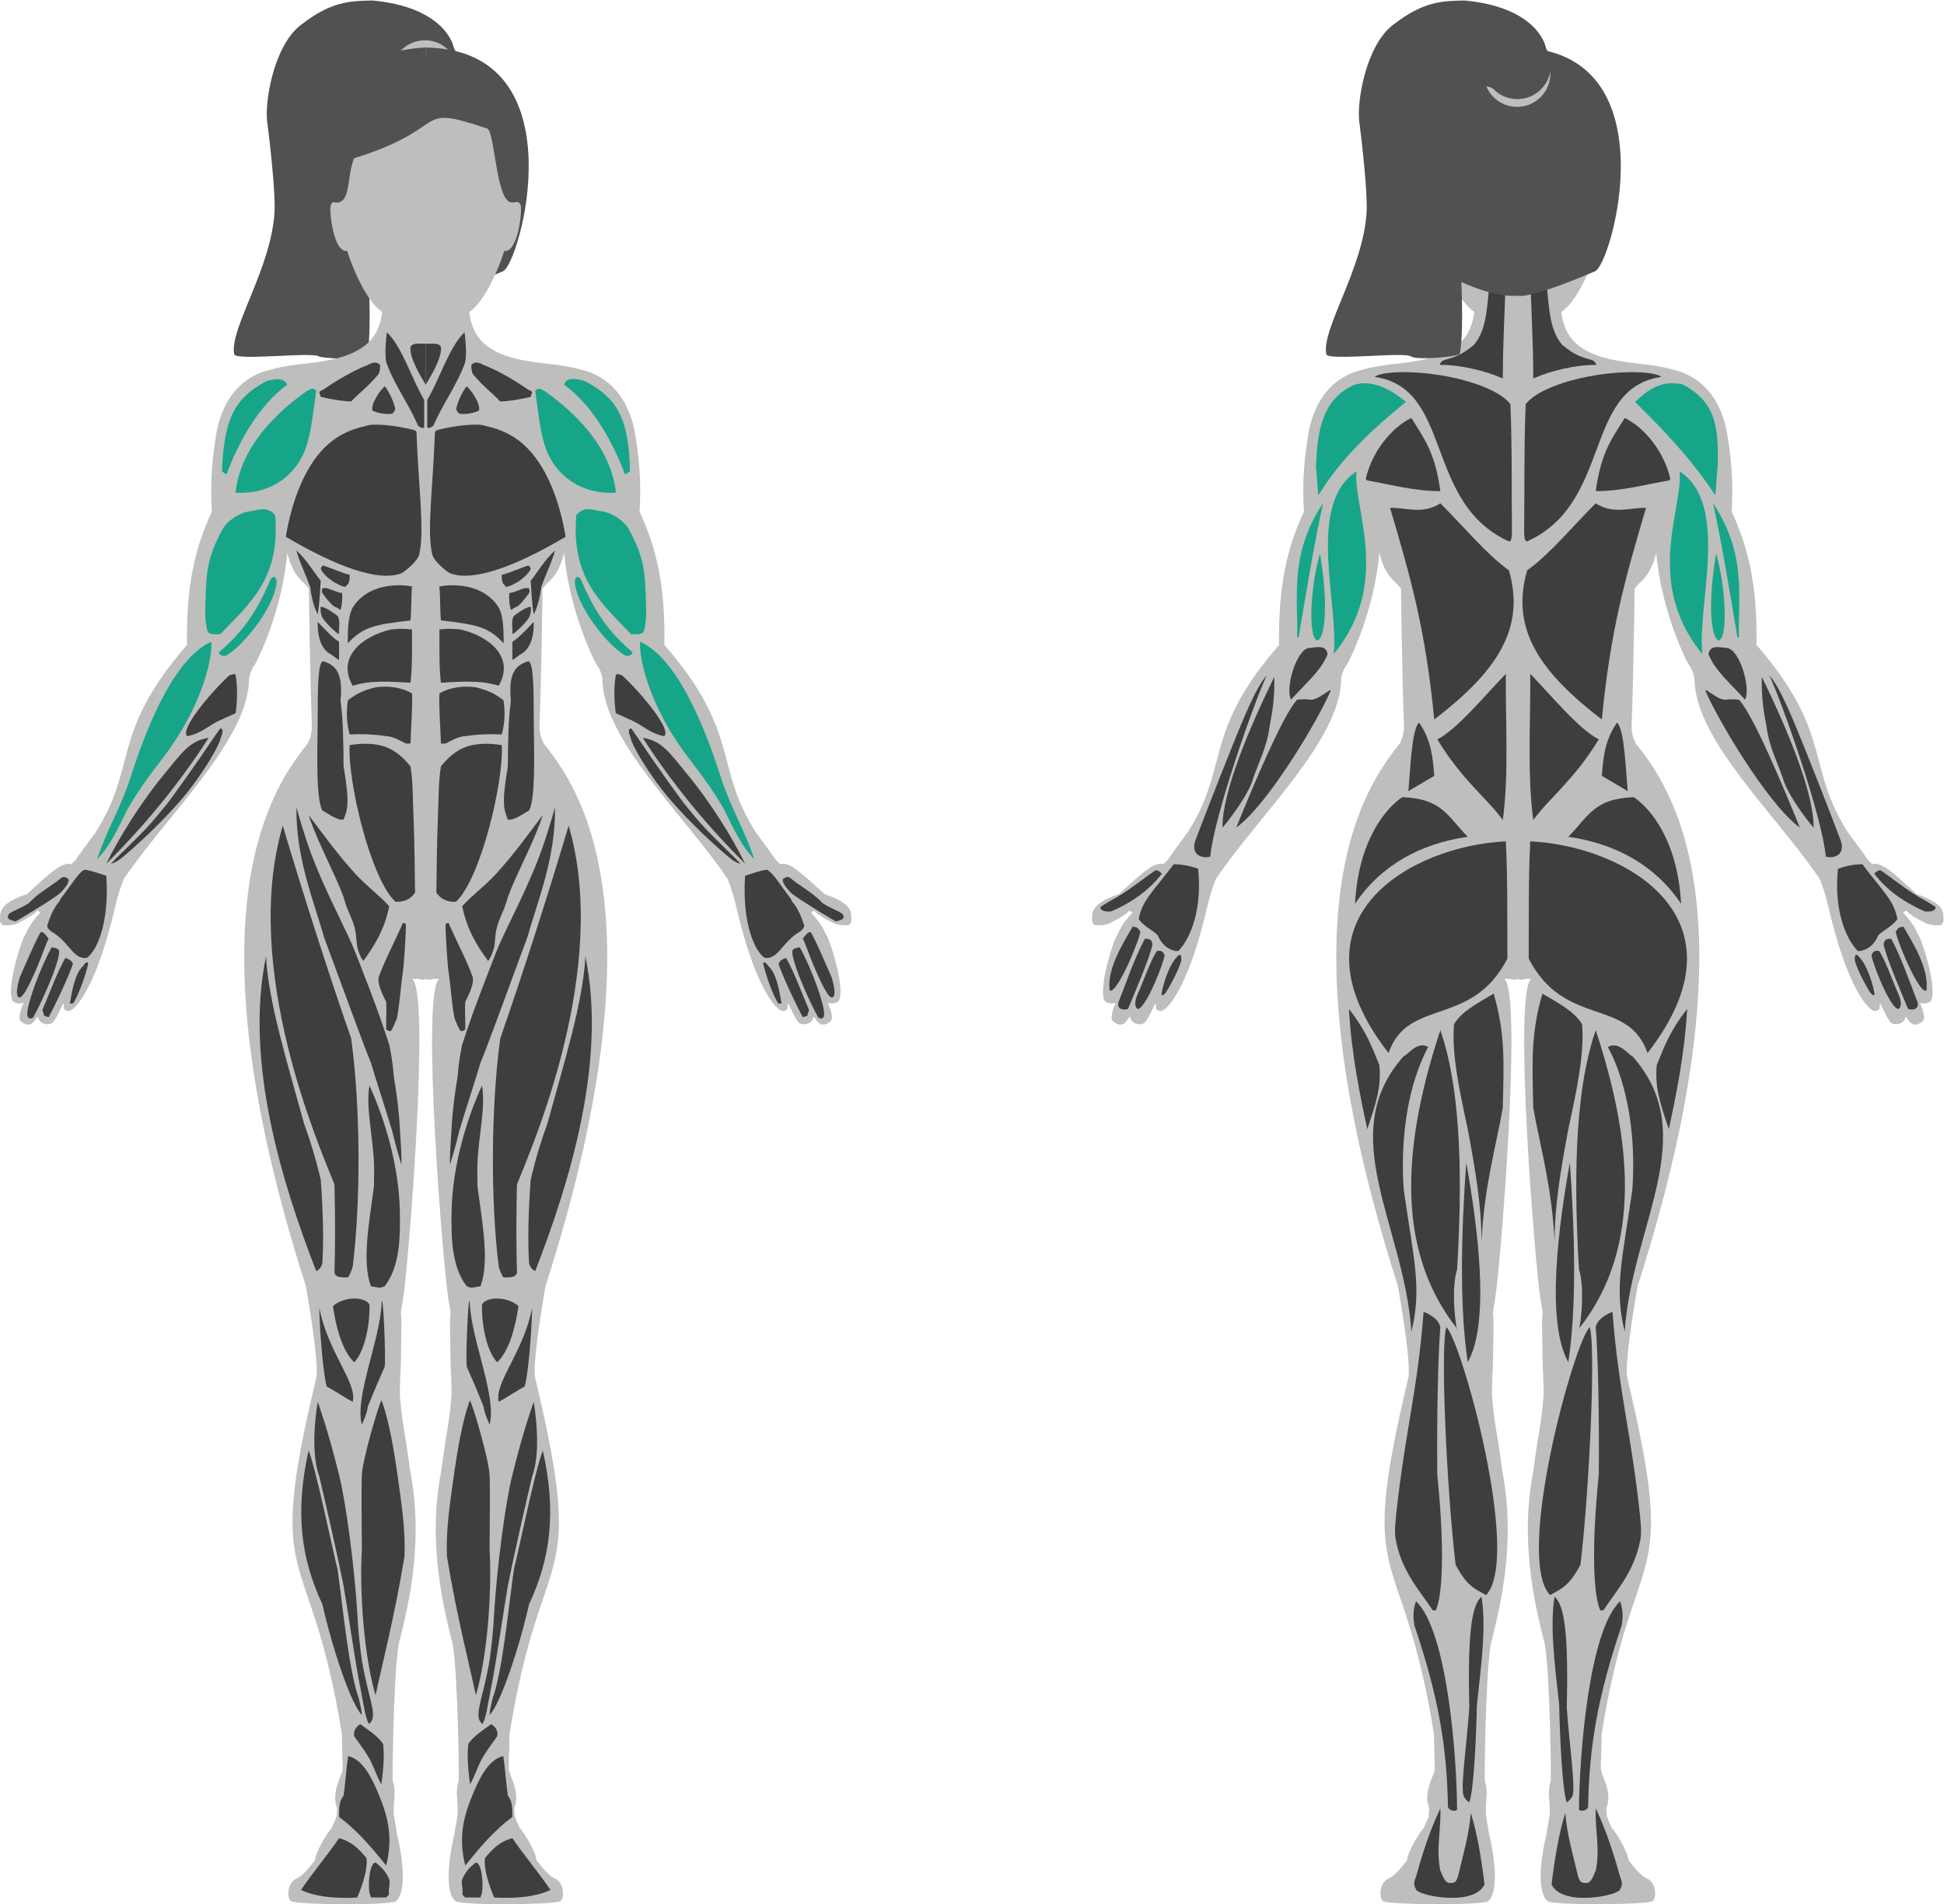 <?xml version="1.0" encoding="UTF-8" standalone="no"?>
<!-- Created with Inkscape (http://www.inkscape.org/) -->
<!--marked color: 17a589-->
<svg
   version="1.1"
   id="svg2"
   width="4834.947"
   height="4736.84"
   viewBox="0 0 4834.947 4736.84"
   sodipodi:docname="Female_Muscle_Anatomy.eps"
   xmlns:inkscape="http://www.inkscape.org/namespaces/inkscape"
   xmlns:sodipodi="http://sodipodi.sourceforge.net/DTD/sodipodi-0.dtd"
   xmlns="http://www.w3.org/2000/svg"
   xmlns:svg="http://www.w3.org/2000/svg">
  <defs
     id="defs6" />
  <sodipodi:namedview
     id="namedview4"
     pagecolor="#ffffff"
     bordercolor="#000000"
     borderopacity="0.25"
     inkscape:showpageshadow="2"
     inkscape:pageopacity="0.0"
     inkscape:pagecheckerboard="0"
     inkscape:deskcolor="#d1d1d1" />
  <g
     id="g8"
     inkscape:groupmode="layer"
     inkscape:label="ink_ext_XXXXXX"
     transform="matrix(1.333,0,0,-1.333,0,4736.84)">
    <g
       id="g10"
       transform="scale(0.1)">
      <path
         d="m 4990.22,33224.6 c -65.93,371.1 114.09,1469.4 631.89,1851.7 562.65,434.3 899.37,440 1324.65,450 1312.99,-119.7 1519.09,-804.3 1522.49,-903.6 40.93,-80.6 -841.38,-354.8 -979.88,-746.7 -192.26,130.6 -395.15,-55 -494.32,-116.3 -464.92,-287.4 -377.81,-1164.4 -281.39,-1569.4 96.42,-404.9 264.43,-2659.2 137.8,-3325.7 -91.17,-54 -769.94,-18.2 -895.42,14.9 -96.54,100.1 -1560.23,-86 -1586.37,45.3 -94.02,472.2 689.42,1590.9 752.49,2651.6 21.15,355.7 -92.26,1350.1 -131.94,1648.2"
         style="fill:#515153;fill-opacity:1;fill-rule:evenodd;stroke:none"
         id="path12" />
      <path
         d="m 7933.95,34937.9 c 345.75,0 626.04,-280.3 626.04,-626.1 0,-345.7 -280.29,-626 -626.04,-626 -345.75,0 -626.04,280.3 -626.04,626 0,345.8 280.29,626.1 626.04,626.1"
         style="fill:#515153;fill-opacity:1;fill-rule:evenodd;stroke:none"
         id="path14" />
      <path
         d="m 7929.41,34783.6 c 343.25,0 621.5,-278.2 621.5,-621.5 0,-343.2 -278.25,-621.5 -621.5,-621.5 -343.24,0 -621.5,278.3 -621.5,621.5 0,343.3 278.26,621.5 621.5,621.5"
         style="fill:#bebebc;fill-opacity:1;fill-rule:evenodd;stroke:none"
         id="path16" />
      <path
         d="m 7943.02,34649.9 c 0,-404.9 205.97,-4606.3 0,-4630.9 -495.77,-59.4 -1308.78,365.4 -1454.1,453.6 -243.47,60.2 -1555.75,4027.8 1454.1,4177.3"
         style="fill:#515153;fill-opacity:1;fill-rule:evenodd;stroke:none"
         id="path18" />
      <path
         d="m 7943.02,30019 c 0,0 140.67,-99.6 1435.17,451.1 311.72,85.5 1457.51,4140.6 -1435.17,4177.8"
         style="fill:#515153;fill-opacity:1;fill-rule:evenodd;stroke:none"
         id="path20" />
      <path
         d="m 15384.8,18849.2 c -495.8,456.5 -666.7,601.5 -829,559.6 -28.3,14 -28.6,38.3 -57.9,57.9 -33.8,17.4 -19.5,39.5 -385.6,521 -804.4,1245.1 -276.7,1859.1 -1715.9,3512.1 17.4,1115.9 -147.2,1799.3 -462.7,2489.3 21.1,386.7 22.5,808.1 -77.1,1408.7 -58.9,384.5 -247,964.8 -867.6,1196.4 -544.3,167.2 -770.2,127.8 -1195.29,212.3 -893.12,160.1 -989.53,592.2 -1041.09,907 292.5,179.8 574.33,863.4 655.5,1138.5 258.3,-36 336.08,751.6 308.47,849.1 -37.29,98.1 -75.12,54.4 -154.23,57.9 225.45,2526.2 -1105.95,2474.9 -1619.48,2527.9 -513.52,-53 -1844.87,-1.7 -1619.43,-2528 -79.1,-3.4 -116.94,40.3 -154.23,-57.9 -27.6,-97.4 50.18,-885 308.47,-849 81.16,-275.1 362.98,-958.7 655.48,-1138.6 -51.56,-314.8 -147.97,-746.9 -1041.06,-906.9 -425.04,-84.5 -650.94,-45.1 -1195.28,-212.3 -620.59,-231.6 -808.67,-811.9 -867.56,-1196.4 -99.55,-600.6 -98.13,-1022.1 -77.11,-1408.7 -315.43,-690.1 -480.02,-1373.5 -462.69,-2489.4 -1439.1,-1653 -911.46,-2267 -1715.82,-3512.1 -366.06,-481.6 -351.8,-503.7 -385.57,-521 -29.25,-19.6 -29.6,-43.9 -57.84,-57.9 -162.32,41.9 -333.236,-103.1 -828.99,-559.6 C -59.383,18661.4 8.215,18486.1 0,18347.3 c 9.59,-28.6 32.406,-75.5 57.84,-77.1 170.262,-11 263.84,21.5 347.019,77.1 96.7,41.1 229.758,126.9 289.184,193 12.094,2.7 55.68,-29.1 57.832,-38.6 -223.098,-231.6 -257.289,-381.3 -289.18,-424.5 -55.988,-75.9 -348.941,-960.9 -231.351,-1215.7 34.551,-45.9 130.234,-69.7 212.066,-38.6 -54.226,-103.1 -90.41,-251.7 -77.109,-308.8 8.554,-36.7 102.012,-115.6 192.789,-96.5 50.293,10.6 95.996,80.6 134.953,135.1 2.727,-6.7 15.094,8.6 19.273,0 0.883,-73.1 106.571,-168.8 250.625,-115.8 72.739,55.7 127.459,198 212.069,366.7 5.95,-4 19.28,-19.3 19.28,-19.3 0,0 -35.42,-110.2 77.11,-115.8 113.27,-20.5 525.36,430.2 867.55,1910.4 45.66,178.9 79.92,334.6 173.51,559.6 818,1202.5 2285.72,2556.3 2332.74,3685.8 -7.17,114.5 72.49,269.3 96.39,289.5 23.9,20.2 518.38,970.2 616.92,2103.4 123.96,-492.1 311.23,-515.6 404.86,-675.4 -1.21,-164.7 23.32,-1709.7 52.27,-2469.5 8.1,-212.4 -12.06,-267.2 -71.55,-405.8 -612.91,-775.1 -2315.79,-3019.9 -38.56,-10131.1 93.32,-530 246.07,-1502.8 192.79,-1717.4 -978.5,-4093.2 -113.08,-2921.8 481.97,-6657.6 -0.62,-496 29.02,-612.6 0,-694.7 -28.8,-96 -195.98,-406.2 -96.39,-656.1 17.9,-44.9 -9.84,-97.5 0,-154.4 -32.05,-94.1 -53.24,-143.4 -96.4,-231.6 -61.34,-54 -316.71,-472.502 -308.46,-598.205 C 5740.9,646.695 5648.93,528.898 5494.46,458.797 5338.12,341.598 5366.76,80.297 5436.63,53.496 c 141.75,-65.098 1789.39,-77.301 1947.16,0 191.31,149.399 153.95,719.098 19.28,1273.704 -12.28,131.4 -57.45,299 -57.84,405.2 -0.84,229.5 49.55,364.3 -19.27,578.9 -4.85,539.4 39.42,2391.1 134.95,2624.4 130.24,546.7 460.07,1768.7 192.78,3145.5 -25.49,197 -53.33,383.4 -77.11,540.3 -56.23,324.3 -88.83,544.8 -115.67,868.4 -3.51,252 18.31,504 19.27,636.8 3.75,515.6 20.83,726.7 0,887.7 5.89,112.6 18.2,135.1 38.56,270.1 94.98,553.1 516.03,5718.2 173.51,5982.2 183.37,9.9 154.75,-37.4 250.63,0 0,0.1 0,0.1 0,0.1 95.88,-37.3 67.25,9.9 250.63,0 -342.53,-264 78.54,-5429 173.51,-5982.1 20.37,-135 32.69,-157.5 38.56,-270.1 -20.82,-161 -3.75,-372.1 0,-887.7 0.97,-132.8 22.78,-384.8 19.28,-636.8 -26.84,-323.6 -59.44,-544 -115.67,-868.4 -23.79,-156.9 -51.62,-343.3 -77.12,-540.3 -267.3,-1376.8 62.54,-2598.7 192.79,-3145.4 95.53,-233.3 139.8,-2085 134.96,-2624.4 -68.83,-214.6 -18.44,-349.4 -19.28,-578.9 -0.39,-106.3 -45.55,-273.8 -57.84,-405.3 -134.67,-554.603 -172.04,-1124.205 19.28,-1273.603 157.77,-77.398 1805.52,-65.102 1947.22,0 69.9,26.801 98.5,288.101 -57.8,405.301 -154.5,70.097 -246.5,187.898 -385.6,366.597 8.2,125.703 -247.14,544.205 -308.49,598.205 -43.16,88.2 -64.35,137.5 -96.39,231.6 9.83,56.8 -17.9,109.4 0,154.4 99.59,249.9 -67.6,560.1 -96.4,656.1 -29.03,82.1 0.62,198.7 0,694.7 595.08,3735.7 1460.48,2564.4 481.99,6657.5 -53.29,214.6 99.49,1187.4 192.79,1717.4 2277.3,7111.1 574.4,9355.9 -38.6,10131 -59.4,138.6 -79.6,193.4 -71.5,405.8 28.9,759.8 53.5,2304.8 52.3,2469.5 93.6,159.8 280.9,183.3 404.8,675.3 98.6,-1133.1 593.1,-2083.1 617,-2103.3 23.9,-20.2 103.5,-175 96.4,-289.5 47,-1129.4 1514.8,-2483.2 2332.8,-3685.7 93.6,-225.1 127.9,-380.7 173.5,-559.7 342.2,-1480.1 754.3,-1930.8 867.6,-1910.4 112.5,5.6 77.1,115.8 77.1,115.8 0,0 13.3,15.3 19.3,19.3 84.6,-168.6 139.3,-311 212.1,-366.6 144,-53 249.7,42.7 250.6,115.8 4.2,8.5 16.5,-6.7 19.3,0 38.9,-54.6 84.6,-124.5 134.9,-135.1 90.8,-19.2 184.3,59.7 192.8,96.5 13.3,57 -22.9,205.6 -77.1,308.7 81.8,-31.1 177.5,-7.2 212.1,38.6 117.6,254.9 -175.4,1139.8 -231.4,1215.7 -31.9,43.2 -66.1,192.9 -289.2,424.6 2.2,9.5 45.8,41.2 57.9,38.6 59.4,-66.2 192.5,-152 289.2,-193 83.1,-55.7 176.7,-88.2 347,-77.2 25.4,1.6 48.3,48.5 57.8,77.2 -8.2,138.8 59.4,314 -501.2,501.7"
         style="fill:#bebebc;fill-opacity:1;fill-rule:evenodd;stroke:none"
         id="path22" />
      <path
         d="m 6354.01,22453.9 c 47.2,510 -75.83,660.1 -312.1,737.7 -77.03,28.5 -116.35,-214.5 -113.5,-936.3 0,-606.3 -47.77,-1590.9 85.12,-1844.1 104.03,-56.7 285.61,-193.2 397.23,-170.2 67.41,178.7 123.65,268.4 0,993 -4.52,465.4 -5.54,836.1 -56.75,1219.9"
         style="fill:#3e3e3f;fill-opacity:1;fill-rule:evenodd;stroke:none"
         id="path24" />
      <path
         d="m 6155.4,23333.5 c 47.28,-19 122.96,-94.6 170.24,-113.5 0.35,86.2 2.97,255.9 0,340.4 -105.85,55.7 -296.91,265 -397.23,368.9 -9.12,-361.4 110.04,-524.2 226.99,-595.8"
         style="fill:#3e3e3f;fill-opacity:1;fill-rule:evenodd;stroke:none"
         id="path26" />
      <path
         d="m 4396.25,26369.2 v -28.4 c 664.44,-37.3 1126.74,333.7 1305.18,822.8 108.35,297 143.71,701.4 198.61,1078.1 -51.78,49.6 -63.9,54.6 -170.24,0 -572.4,-402.7 -1222.13,-1028 -1333.55,-1872.5"
         style="fill:#17a589;fill-opacity:1;fill-rule:evenodd;stroke:none"
         id="path28" /><!--Anterior Deltoid-->
      <path
         d="m 6410.76,18794 c 72.48,-290.9 191.47,-418.1 226.99,-680.9 12.16,-90 12.16,-144.1 28.37,-255.3 23.78,-85.7 56.6,-185.4 113.49,-255.4 187.15,260.8 389.65,560.8 482.35,1021.4 -177.69,199.4 -421.04,375.5 -624.21,595.8 -326.7,354.2 -618.02,761.7 -879.58,1106.5 165.98,-513.2 476.8,-1058 652.59,-1532.1"
         style="fill:#3e3e3f;fill-opacity:1;fill-rule:evenodd;stroke:none"
         id="path30" />
      <path
         d="m 6751.24,4551.6 c -33.91,252.7 -69.93,547 -85.12,879.5 -49.43,827.8 -207.8,2061.4 -340.48,2581.8 -196.38,793.5 -341.73,1199.8 -397.23,1361.8 -60.99,-353.4 -116.89,-1001.5 28.38,-1390.2 97.09,-418.3 286.76,-1219.5 453.97,-2042.7 112.61,-669.7 211.42,-1392.2 312.1,-1900.9 58.98,-298 101.1,-620 170.25,-680.9 26.56,63.8 111.75,61.7 34.15,395.3 -6.94,55.4 -98.7,351.4 -176.02,796.3"
         style="fill:#3e3e3f;fill-opacity:1;fill-rule:evenodd;stroke:none"
         id="path32" />
      <path
         d="m 8567.33,27816.1 c 98.25,-23.6 284.59,11.6 368.86,56.8 16.57,42.8 -13.13,133.2 -28.38,170.2 -48.06,85.1 -75.19,157 -198.61,283.7 -72.64,-80.3 -166.45,-271.5 -198.61,-425.5 7.34,-24 37.84,-75.7 56.74,-85.2"
         style="fill:#3e3e3f;fill-opacity:1;fill-rule:evenodd;stroke:none"
         id="path34" />
      <path
         d="m 10610.2,20127.6 c -392.7,-1317.2 -863.24,-2784.4 -1276.78,-3972 -177.74,-1313.4 -177.07,-3057.6 -28.37,-4255.7 11.55,-56.8 70.77,-186.8 85.12,-198.6 47.28,-9.4 96.04,-2.2 141.86,0 45.91,6.5 102.66,27.5 113.5,85.1 -16.55,568.8 -12.97,1104.9 0,1645.6 276.9,696.3 1745.07,4027.4 964.67,6695.6"
         style="fill:#3e3e3f;fill-opacity:1;fill-rule:evenodd;stroke:none"
         id="path36" />
      <path
         d="m 9333.42,28043.1 c 150.87,4.6 317.37,28.7 567.46,85.1 9.46,18.9 18.92,66.2 28.38,85.1 -6.87,23.7 -85.12,56.8 -85.12,56.8 0,0 -431.1,307.6 -822.83,453.9 -78.93,47.5 -171.2,71.8 -226.99,0 -3.02,-59.3 7.28,-125.4 28.38,-170.2 220.62,-261.3 383.99,-368.3 510.72,-510.7"
         style="fill:#3e3e3f;fill-opacity:1;fill-rule:evenodd;stroke:none"
         id="path38" />
      <path
         d="m 6552.63,28043.1 c 126.72,142.4 290.09,249.4 510.72,510.7 21.09,44.8 31.4,110.9 28.37,170.2 -55.78,71.8 -148.05,47.5 -226.99,0 -391.73,-146.3 -822.82,-453.9 -822.82,-453.9 0,0 -78.26,-33.1 -85.12,-56.8 9.45,-18.9 18.91,-66.2 28.37,-85.1 250.09,-56.4 416.59,-80.5 567.47,-85.1"
         style="fill:#3e3e3f;fill-opacity:1;fill-rule:evenodd;stroke:none"
         id="path40" />
      <path
         d="m 5531.19,25262.7 c 54.13,-214 183.39,-467.7 255.36,-680.9 31,-231.8 75.99,-386.5 141.86,-510.7 43.22,257.8 45.15,536.6 56.75,624.2 -154.22,195.2 -248.48,375.9 -453.97,567.4"
         style="fill:#3e3e3f;fill-opacity:1;fill-rule:evenodd;stroke:none"
         id="path42" />
      <path
         d="m 7205.21,721.398 c 133.53,532.802 29.22,924.902 -141.86,1333.502 -120.29,287.3 -285.91,645.49 -567.47,709.3 -32.83,-207.9 -52.29,-513.7 -85.12,-737.7 -82.49,-109.9 -82.5,-197.8 -85.12,-397.2 341.56,-254.21 604.01,-565.7 879.57,-907.902"
         style="fill:#3e3e3f;fill-opacity:1;fill-rule:evenodd;stroke:none"
         id="path44" />
      <path
         d="m 6041.91,18056.4 c 453.2,-1223.1 758.06,-2069 879.57,-2354.9 127.24,-431.1 253.96,-797.4 397.23,-1276.7 52.69,-230.4 127.25,-478.5 170.23,-624.1 9.39,171.2 -18.8,496 -28.37,680.9 -16.73,323.7 -63.08,675 -113.49,964.6 -20.73,307 -74.41,548.8 -85.12,595.8 -133.2,400.6 -198.77,615.4 -624.21,1702.3 -160.61,410.3 -448.63,916.6 -737.71,1617.2 -132.91,322 -247.5,675 -368.85,1106.4 -16.18,-947.8 336.88,-1779.5 510.72,-2411.5"
         style="fill:#3e3e3f;fill-opacity:1;fill-rule:evenodd;stroke:none"
         id="path46" />
      <path
         d="m 8992.93,11190.6 c -13.28,-284.6 63.06,-843.9 283.74,-1078.1 236.14,221.6 349.69,711.1 397.23,1049.8 -222.91,191.8 -605.86,173.9 -680.97,28.3"
         style="fill:#3e3e3f;fill-opacity:1;fill-rule:evenodd;stroke:none"
         id="path48" />
      <path
         d="m 6694.49,3842.3 c -188.55,517.6 -299.41,1730.6 -397.22,2411.6 -103.23,407.2 -392.73,1836.7 -539.1,2212.9 -254.86,-1134.9 -146.34,-2012 255.36,-2865.5 190.52,-838.3 532.56,-1857.2 737.71,-2071.1 -6.98,124.8 -31.37,187.9 -56.75,312.1"
         style="fill:#3e3e3f;fill-opacity:1;fill-rule:evenodd;stroke:none"
         id="path50" />
      <path
         d="m 6722.86,3360 c -76.92,-48.1 -136.38,-118.3 -113.49,-227 68.31,-97.3 169.46,-228.5 255.36,-368.8 105.53,-172.4 158.47,-369.9 250.33,-526.31 57.71,410.31 47.91,594.51 33.4,753.31 -110.83,157.2 -270.17,252.1 -425.6,368.8"
         style="fill:#3e3e3f;fill-opacity:1;fill-rule:evenodd;stroke:none"
         id="path52" />
      <path
         d="m 6609.37,24241.3 c -112.79,-155.5 -119.36,-404.9 -121.36,-710.6 283.89,294.2 457.24,345.1 1171.17,426.9 18.92,208.1 9.47,416.2 28.38,624.2 137.27,-11.4 -685.82,200.6 -1078.19,-340.5"
         style="fill:#3e3e3f;fill-opacity:1;fill-rule:evenodd;stroke:none"
         id="path54" />
      <path
         d="m 7176.84,21801.4 c 159.92,-6.8 267.49,-78 397.22,-141.9 h 85.12 c 10.17,339.7 37.83,605.3 28.38,936.3 -217.77,124.4 -467.98,142.5 -680.96,113.5 -247.2,-66.2 -333.83,-108.5 -514.59,-240.4 -36.36,-238.6 -20.01,-452.8 32.24,-639.1 206.54,11.3 442.44,3.8 652.59,-28.4"
         style="fill:#3e3e3f;fill-opacity:1;fill-rule:evenodd;stroke:none"
         id="path56" />
      <path
         d="M 7290.33,23787.4 C 6772.58,23666.1 6270.5,23280.3 6581,22737.7 c 326.63,109 738.48,76.3 1078.18,56.7 37.83,302.6 25.42,683.9 28.38,993 -132.4,18.9 -238.72,18.8 -397.23,0"
         style="fill:#3e3e3f;fill-opacity:1;fill-rule:evenodd;stroke:none"
         id="path58" />
      <path
         d="m 6013.53,24014.4 c 48.69,-82.9 136.72,-166.2 198.62,-227 27.35,-24.7 85.12,-75.7 113.49,-85.1 -9.45,104 31.52,250 -28.37,340.4 -63.82,44.9 -204.01,157.4 -312.11,170.3 -13.62,-50.6 1.4,-152.7 28.37,-198.6"
         style="fill:#3e3e3f;fill-opacity:1;fill-rule:evenodd;stroke:none"
         id="path60" />
      <path
         d="m 6382.38,24468.3 c -120.69,8.3 -283.93,127.2 -368.85,85.1 -7.9,-26.3 -12.23,-68.8 0,-85.1 72.89,-97.2 139.22,-192 226.99,-255.3 43.48,-2.5 85.12,-56.8 113.49,-56.8 21.76,70.6 40.17,178.9 28.37,312.1"
         style="fill:#3e3e3f;fill-opacity:1;fill-rule:evenodd;stroke:none"
         id="path62" />
      <path
         d="m 5985.16,24922.3 c 29,-100.5 220.63,-249.8 312.11,-283.8 33.8,-26.9 104.03,-47.2 141.86,-56.7 18.92,9.5 37.84,47.3 56.75,56.7 17.45,37.9 28.37,75.7 28.37,113.5 v 56.8 c -144.85,32.2 -331.59,120.3 -482.34,170.2 -25.38,5.6 -51.03,-21.1 -56.75,-56.7"
         style="fill:#3e3e3f;fill-opacity:1;fill-rule:evenodd;stroke:none"
         id="path64" />
      <path
         d="m 6949.85,27872.9 c 84.27,-45.2 270.61,-80.5 368.86,-56.8 18.91,9.5 49.4,61.2 56.74,85.1 -32.15,154.1 -125.96,345.3 -198.61,425.6 -123.41,-126.7 -150.55,-198.6 -198.61,-283.7 -15.24,-37 -44.95,-127.4 -28.38,-170.2"
         style="fill:#3e3e3f;fill-opacity:1;fill-rule:evenodd;stroke:none"
         id="path66" />
      <path
         d="m 8680.83,721.695 c 275.56,342.205 538.01,653.605 879.57,907.805 -2.61,199.4 -2.63,287.3 -85.11,397.2 -32.84,224 -52.3,529.8 -85.12,737.7 -281.57,-63.8 -447.19,-422 -567.47,-709.31 C 8651.61,1646.5 8547.3,1254.4 8680.83,721.695"
         style="fill:#3e3e3f;fill-opacity:1;fill-rule:evenodd;stroke:none"
         id="path68" />
      <path
         d="M 10127.9,8467 C 9981.5,8090.7 9692.01,6661.2 9588.78,6254 9490.97,5573 9380.1,4360.1 9191.55,3842.5 c -25.38,-124.2 -49.76,-187.3 -56.75,-312.1 205.15,213.9 547.19,1232.8 737.71,2071.1 401.69,853.4 510.19,1730.6 255.39,2865.5"
         style="fill:#3e3e3f;fill-opacity:1;fill-rule:evenodd;stroke:none"
         id="path70" />
      <path
         d="m 9276.67,3133.2 c 22.89,108.7 -36.57,178.9 -113.49,227 -155.43,-116.7 -314.77,-211.6 -425.6,-368.9 -14.51,-158.7 -24.31,-342.9 33.41,-753.2 91.85,156.4 144.79,353.8 250.32,526.3 85.9,140.3 187.06,271.5 255.36,368.8"
         style="fill:#3e3e3f;fill-opacity:1;fill-rule:evenodd;stroke:none"
         id="path72" />
      <path
         d="m 9560.4,23702.3 c 28.38,9.5 86.14,60.4 113.5,85.1 61.89,60.8 149.93,144.1 198.61,227 26.98,45.9 41.99,148 28.37,198.6 -108.09,-12.8 -248.29,-125.4 -312.1,-170.2 -59.9,-90.5 -18.92,-236.5 -28.38,-340.5"
         style="fill:#3e3e3f;fill-opacity:1;fill-rule:evenodd;stroke:none"
         id="path74" />
      <path
         d="m 9560.4,8013.1 c -132.68,-520.5 -291.04,-1754 -340.48,-2581.8 -15.19,-332.5 -51.2,-626.8 -85.12,-879.5 -77.31,-444.9 -169.08,-740.9 -176.02,-796.3 -77.59,-333.7 7.6,-331.5 34.15,-395.3 69.15,60.9 111.27,382.9 170.25,680.9 100.68,508.7 199.5,1231.2 312.11,1900.9 167.2,823.2 356.87,1624.4 453.97,2042.7 145.24,388.7 89.34,1036.7 28.37,1390.2 -55.5,-162.1 -200.85,-568.4 -397.23,-1361.8"
         style="fill:#3e3e3f;fill-opacity:1;fill-rule:evenodd;stroke:none"
         id="path76" />
      <path
         d="m 11660,26681.3 c 9.5,9.5 84.8,47.3 94.2,56.7 -17.9,1053.8 -282.1,1379.4 -831.9,1681.9 -60.5,18.2 -348.6,118.8 -397.2,-64.7 543.7,-384.7 933.4,-1121.8 1134.9,-1673.9"
         style="fill:#17a589;fill-opacity:1;fill-rule:evenodd;stroke:none"
         id="path78" /><!--Lateral Deltoid-->
      <path
         d="m 11992.8,21766.9 c 595.1,-932.1 1296.2,-1741.8 1908.7,-2348.6 -222.2,463.4 -664.4,1178.1 -1106.5,1702.2 -321.4,395.3 -459.7,591.9 -802.2,646.4"
         style="fill:#3e3e3f;fill-opacity:1;fill-rule:evenodd;stroke:none"
         id="path80" />
      <path
         d="m 12880.1,21347.5 c 229.2,-294.8 449.5,-603.4 624.2,-907.9 162.5,-328.5 332.7,-705.8 567.5,-936.2 -150.1,486.2 -445.3,969.4 -624.2,1532 -356.7,1121.6 -864.3,2236.1 -1503.8,2525.1 -23.3,-228.4 110,-1145 936.3,-2213"
         style="fill:#17a589;fill-opacity:1;fill-rule:evenodd;stroke:none"
         id="path82" /> <!--Brachioradialis-->
      <path
         d="m 9305.05,9374.9 c 180.95,98.7 377.51,233.5 482.34,283.7 62.07,171.3 133.8,1013.5 141.87,1475.3 -158.33,-833.8 -712.53,-1401.7 -624.21,-1759"
         style="fill:#3e3e3f;fill-opacity:1;fill-rule:evenodd;stroke:none"
         id="path84" />
      <path
         d="m 11489.8,26340.8 v 28.4 c -111.4,844.5 -761.2,1469.8 -1333.6,1872.5 -106.3,54.6 -118.4,49.6 -170.2,0 54.9,-376.7 90.3,-781.1 198.6,-1078.1 178.5,-489 640.8,-860.1 1305.2,-822.8"
         style="fill:#17a589;fill-opacity:1;fill-rule:evenodd;stroke:none"
         id="path86" /><!--Anterior Deltoid-->
      <path
         d="m 9872.51,24468.3 c 12.23,16.4 7.91,58.8 0,85.2 -84.92,42 -248.15,-76.9 -368.85,-85.2 -11.79,-133.1 6.61,-241.5 28.37,-312 28.37,0 70.01,54.2 113.5,56.7 87.76,63.4 154.09,158.2 226.98,255.3"
         style="fill:#3e3e3f;fill-opacity:1;fill-rule:evenodd;stroke:none"
         id="path88" />
         
      <path
         d="m 11177.7,26000.4 c -192.5,46.9 -323.4,58.2 -425.6,-85.1 -99.3,-1179.2 476.4,-1639.9 1021.4,-2213 208.2,-11.8 236.6,8.9 255.4,113.5 22.5,137.7 30.6,200.1 28.4,283.7 -19.8,725.7 -8.2,990.2 -340.5,1588.8 -135.9,185.2 -355.4,299.6 -539.1,312.1"
         style="fill:#17a589;fill-opacity:1;fill-rule:evenodd;stroke:none"
         id="path90" /><!--Biceps Brachii-->
      <path
         d="m 9872.51,20411.3 c 132.89,253.2 85.12,1237.7 85.12,1844.1 2.85,721.7 -36.47,964.8 -113.49,936.2 -236.28,-77.6 -359.31,-227.6 -312.11,-737.6 -51.21,-383.9 -52.23,-754.5 -56.74,-1220 -123.66,-724.5 -67.41,-814.3 0,-993 111.61,-23 293.2,113.5 397.22,170.3"
         style="fill:#3e3e3f;fill-opacity:1;fill-rule:evenodd;stroke:none"
         id="path92" />
      <path
         d="m 8538.96,15446.3 c -50.41,-289.6 -96.75,-640.9 -113.49,-964.6 -9.56,-184.9 -37.76,-509.7 -28.37,-680.9 42.98,145.6 117.55,393.7 170.23,624.1 143.27,479.3 270,845.6 397.23,1276.7 121.51,285.9 426.37,1131.8 879.58,2354.9 173.86,632 526.86,1463.6 510.76,2411.5 -121.4,-431.4 -236,-784.4 -368.9,-1106.5 -289.08,-700.5 -577.1,-1206.8 -737.7,-1617.1 -425.44,-1086.9 -491.01,-1301.7 -624.22,-1702.3 -10.71,-47 -64.38,-288.8 -85.12,-595.8"
         style="fill:#3e3e3f;fill-opacity:1;fill-rule:evenodd;stroke:none"
         id="path94" />
      <path
         d="m 8624.08,18623.9 c 92.7,-460.6 295.21,-760.6 482.35,-1021.4 56.89,70 89.72,169.7 113.49,255.4 16.21,111.2 16.21,165.3 28.38,255.3 35.51,262.8 154.5,390 226.99,680.9 175.78,474.1 486.61,1018.9 652.61,1532.1 -261.59,-344.9 -552.91,-752.3 -879.6,-1106.5 -203.18,-220.3 -446.53,-396.4 -624.22,-595.8"
         style="fill:#3e3e3f;fill-opacity:1;fill-rule:evenodd;stroke:none"
         id="path96" />
      <path
         d="m 8794.32,11502.7 c 47.29,9.5 122.96,18.9 170.24,28.4 169.13,450.5 39.69,1156.3 -56.75,1872.5 1.79,115.5 -5.3,304.3 0,425.5 21.94,501.2 157.6,1069.4 85.12,1447 -268.06,-580 -553.33,-1474.8 -567.46,-2354.8 -7.89,-491.5 0.52,-1023.9 283.73,-1390.2 28.38,-9.5 56.76,-18.9 85.12,-28.4"
         style="fill:#3e3e3f;fill-opacity:1;fill-rule:evenodd;stroke:none"
         id="path98" />
      <path
         d="m 9021.31,9289.8 c 24.94,-149.3 72.32,-244.2 113.49,-340.5 140.13,513.7 -345.22,1590.9 -368.85,2269.7 -23.63,279.8 -83.4,-1015.2 -56.75,-1191.6 45.71,-100.9 185.7,-416.6 312.11,-737.6"
         style="fill:#3e3e3f;fill-opacity:1;fill-rule:evenodd;stroke:none"
         id="path100" />
      <path
         d="m 8226.86,22794.4 c 339.7,19.6 751.55,52.3 1078.19,-56.7 310.49,542.7 -191.59,928.4 -709.34,1049.7 -158.5,18.8 -264.83,19 -397.23,0 2.97,-309.1 -9.45,-690.4 28.38,-993"
         style="fill:#3e3e3f;fill-opacity:1;fill-rule:evenodd;stroke:none"
         id="path102" />
      <path
         d="m 10354.9,25262.7 c -205.5,-191.4 -299.8,-372.1 -454.02,-567.4 11.6,-87.5 13.53,-366.3 56.75,-624.1 65.87,124.1 110.87,278.9 141.87,510.6 72,213.2 201.2,466.9 255.4,680.9"
         style="fill:#3e3e3f;fill-opacity:1;fill-rule:evenodd;stroke:none"
         id="path104" />
      <path
         d="m 9844.14,24979 c -150.76,-49.8 -337.5,-138 -482.35,-170.2 v -56.7 c 0,-37.9 10.93,-75.7 28.38,-113.5 18.91,-9.5 37.83,-47.3 56.74,-56.8 37.83,9.5 108.07,29.9 141.87,56.8 91.47,34 283.11,183.2 312.1,283.7 -5.72,35.6 -31.37,62.4 -56.74,56.7"
         style="fill:#3e3e3f;fill-opacity:1;fill-rule:evenodd;stroke:none"
         id="path106" />
      <path
         d="m 9730.64,23333.5 c 116.96,71.6 236.11,234.4 226.99,595.8 -100.31,-103.9 -291.38,-313.2 -397.23,-368.8 -2.96,-84.6 -0.35,-254.2 0,-340.5 47.29,18.9 122.96,94.6 170.24,113.5"
         style="fill:#3e3e3f;fill-opacity:1;fill-rule:evenodd;stroke:none"
         id="path108" />
      <path
         d="m 8311.98,21659.6 c 129.74,63.8 237.3,135.1 397.22,141.9 210.16,32.2 446.05,39.7 652.59,28.3 52.26,186.3 68.6,400.5 32.24,639.1 -180.76,132 -267.39,174.2 -514.59,240.4 -212.97,29.1 -463.18,10.9 -680.96,-113.4 -9.45,-331 18.22,-596.6 28.38,-936.3 h 85.12"
         style="fill:#3e3e3f;fill-opacity:1;fill-rule:evenodd;stroke:none"
         id="path110" />
      <path
         d="m 8198.48,24581.8 c 18.92,-208 9.46,-416.1 28.38,-624.1 713.94,-81.8 887.28,-132.7 1171.18,-427 -2.01,305.7 -8.57,555.1 -121.37,710.7 -392.37,541 -1215.45,329 -1078.19,340.4"
         style="fill:#3e3e3f;fill-opacity:1;fill-rule:evenodd;stroke:none"
         id="path112" />
         
      <path
         d="m 3005.96,21347.5 c 826.28,1068 959.57,1984.6 936.32,2212.9 -639.53,-288.9 -1147.09,-1403.4 -1503.79,-2525 -178.92,-562.6 -474.17,-1045.8 -624.21,-1532.1 234.79,230.4 404.99,607.8 567.47,936.3 174.7,304.5 394.97,613 624.21,907.9"
         style="fill:#17a589;fill-opacity:1;fill-rule:evenodd;stroke:none"
         id="path114" /><!--Brachioradialis-->
      <path
         d="m 8510.59,18709 c 468.77,446.4 892.75,2265 851.2,2922.2 -594.57,89.1 -869.44,-71.7 -1134.93,-397.2 -46.18,-279.1 -42.28,-606.2 -56.75,-964.6 -19.56,-484.4 -20.99,-962.5 -28.37,-1390.2 100.42,-154.4 255.82,-179.7 368.85,-170.2"
         style="fill:#3e3e3f;fill-opacity:1;fill-rule:evenodd;stroke:none"
         id="path116" />
      <path
         d="m 8482.22,16524.4 c 38.6,-71.3 69.68,-189.8 113.49,-227 21.89,-18.5 72.06,16.1 85.12,28.4 3.09,180.4 -11.44,378.3 0,510.7 68.78,147.9 158.92,312.4 141.87,453.9 -111.83,323.5 -269.15,600.5 -453.98,1021.4 -10.08,1.4 -50.65,-8.8 -56.74,-28.4 -1.63,-138 34.75,-727.8 56.74,-879.5 48.84,-336.9 54.93,-579.1 113.5,-879.5"
         style="fill:#3e3e3f;fill-opacity:1;fill-rule:evenodd;stroke:none"
         id="path118" />
      <path
         d="m 9134.8,6622.9 c 11.54,1281.3 2.03,1377.2 -0.06,1370 -0.02,-2.7 0.15,-5.8 0.06,-8.2 -0.63,-0.5 -0.54,6.5 -0.06,8.2 1.43,260.6 -321.98,1363.5 -368.79,1410.3 -136.28,-375.4 -229.5,-902.3 -312.11,-1503.6 -60.93,-443.5 -136.75,-928.4 -113.49,-1418.6 180.81,-1095.9 412.9,-1994.5 539.09,-2581.8 209.16,713.1 302.47,1893.4 255.36,2723.7"
         style="fill:#3e3e3f;fill-opacity:1;fill-rule:evenodd;stroke:none"
         id="path120" />
      <path
         d="m 9049.68,863.496 c -30.19,-191.199 70.95,-504.898 170.24,-737.598 176.64,-13.699 718.83,-27.3 1049.78,141.797 -217.5,321.5 -524.29,687.801 -709.3,964.605 -292.55,-75 -440.6,-294.304 -510.72,-368.804"
         style="fill:#3e3e3f;fill-opacity:1;fill-rule:evenodd;stroke:none"
         id="path122" />
      <path
         d="M 8879.44,778.398 C 8763.1,691.098 8682.45,602.5 8624.08,466.297 c -26.75,-62.399 26.76,-221.297 0,-283.703 18.92,-9.496 37.84,-47.297 56.75,-56.696 h 283.73 c 9.46,18.899 18.92,66.2 28.37,85.098 29.32,164.699 -2.41,558.301 -113.49,567.402"
         style="fill:#3e3e3f;fill-opacity:1;fill-rule:evenodd;stroke:none"
         id="path124" />
      <path
         d="m 8397.1,24837.2 c 438.27,-166.7 1233.15,136.7 2156.4,680.9 -118,709.2 -356,1251.1 -652.62,1588.8 -253.2,288.2 -549.02,418 -851.2,482.3 -116.22,49.7 -564.25,10.7 -907.94,-85.1 -37.83,-37.9 -24.73,-37.1 -28.37,-85.2 -38.77,-1013.2 -152.25,-1805.7 -47.11,-2236.1 27.44,-112.3 246.6,-302.1 330.84,-345.6"
         style="fill:#3e3e3f;fill-opacity:1;fill-rule:evenodd;stroke:none"
         id="path126" />
      <path
         d="m 7914.55,28071.5 c -235.63,401.8 -420.02,1008.3 -696.13,1261.7 -26.03,-209.8 -37.75,-397.3 -13.21,-552.4 134.46,-398.1 426.18,-792.5 595.84,-1191.6 9.46,-9.5 124.62,-86.1 113.5,0 v 482.3"
         style="fill:#3e3e3f;fill-opacity:1;fill-rule:evenodd;stroke:none"
         id="path128" />
      <path
         d="m 7744.3,27504 c -343.68,95.9 -791.72,134.8 -907.94,85.2 -302.17,-64.3 -597.99,-194.1 -851.2,-482.4 -296.64,-337.7 -534.59,-879.5 -652.59,-1588.7 923.23,-544.2 1718.1,-847.6 2156.37,-681 84.24,43.6 303.4,233.3 330.84,345.7 105.14,430.4 -8.34,1222.9 -47.1,2236.1 -3.65,48.1 9.45,47.3 -28.38,85.1"
         style="fill:#3e3e3f;fill-opacity:1;fill-rule:evenodd;stroke:none"
         id="path130" />
      <path
         d="m 8226.86,29064.5 c -45.44,73.6 -132.43,56.7 -283.73,56.7 v -766 c 93.15,159.6 307.76,499.8 283.73,709.3"
         style="fill:#3e3e3f;fill-opacity:1;fill-rule:evenodd;stroke:none"
         id="path132" />
      <path
         d="m 8680.83,28780.8 c 24.54,155.2 12.82,342.6 -13.21,552.4 -276.11,-253.4 -460.5,-859.9 -696.12,-1261.7 v -482.3 c -11.13,-86.1 104.04,-9.5 113.49,0 169.66,399.1 461.38,793.5 595.84,1191.6"
         style="fill:#3e3e3f;fill-opacity:1;fill-rule:evenodd;stroke:none"
         id="path134" />
      <path
         d="m 7659.18,29064.5 c -24.02,-209.5 190.59,-549.7 283.74,-709.3 v 766 c -151.31,0 -238.29,16.9 -283.74,-56.7"
         style="fill:#3e3e3f;fill-opacity:1;fill-rule:evenodd;stroke:none"
         id="path136" />
      <path
         d="m 15121.6,18141.6 c -29.5,5.1 -66.6,-22.1 -113.5,-85.1 -46.9,-63.1 -29.6,-8.4 28.4,-170.3 58,-161.8 366.8,-964.6 482.3,-964.6 115.5,0 0,368.8 0,368.8 0,0 -361.3,844.9 -397.2,851.2"
         style="fill:#3e3e3f;fill-opacity:1;fill-rule:evenodd;stroke:none"
         id="path138" />
      <path
         d="m 14525.7,17545.8 c 83.8,-249.6 349.6,-808.7 454,-993 28.4,9.4 56.8,18.9 85.1,28.4 0,37.8 28.4,75.6 28.4,113.4 -132.4,302.6 -267.7,685.3 -425.6,964.7 -76.8,-25.2 -120.1,-53.1 -141.9,-113.5"
         style="fill:#3e3e3f;fill-opacity:1;fill-rule:evenodd;stroke:none"
         id="path140" />
      <path
         d="m 14781.1,17772.7 c 16.6,-267.3 342.5,-965.7 482.3,-1219.9 14.4,-18.9 110.2,-63.3 113.5,56.7 1.8,201.8 -230.8,839.2 -453.9,1248.4 -73.2,-13.9 -138.9,-20.1 -141.9,-85.2"
         style="fill:#3e3e3f;fill-opacity:1;fill-rule:evenodd;stroke:none"
         id="path142" />
      <path
         d="m 14242,17545.8 c 42.6,-205.8 195.1,-627.6 283.7,-737.7 h 56.8 c -33.7,176.8 -78.1,551.8 -255.4,709.3 -31.5,63 -96,80.9 -85.1,28.4"
         style="fill:#3e3e3f;fill-opacity:1;fill-rule:evenodd;stroke:none"
         id="path144" />
      <path
         d="m 10213,14566.8 c -115.2,-313.8 -217.5,-646 -312.12,-1049.7 -43.1,-584.4 -56.34,-1170.9 -28.37,-1560.5 16.39,-67.8 62.48,-121.1 113.49,-141.8 632.4,1628.8 1344.8,3905.3 936.3,5872.8 -43.8,-854.3 -393.4,-1967.3 -709.3,-3120.8"
         style="fill:#3e3e3f;fill-opacity:1;fill-rule:evenodd;stroke:none"
         id="path146" />
      <path
         d="m 7659.18,21234 c -265.49,325.4 -540.35,486.3 -1134.93,397.2 -41.55,-657.2 382.44,-2475.9 851.2,-2922.3 113.03,-9.4 268.43,15.8 368.85,170.2 -7.38,427.7 -8.81,905.8 -28.37,1390.2 -14.46,358.4 -10.57,685.6 -56.75,964.7"
         style="fill:#3e3e3f;fill-opacity:1;fill-rule:evenodd;stroke:none"
         id="path148" />
      <path
         d="m 15717.4,18482 c -55.7,47.2 -217.4,100.4 -368.8,198.6 -153.5,168.3 -358.4,283.6 -425.6,340.5 -95.1,52.2 -152.6,119.4 -198.6,141.8 -37.1,18.1 -64.6,0.7 -113.5,-28.3 -30.1,-74.7 89.6,-198.7 141.8,-255.4 64.6,-61.5 301.9,-211.8 510.7,-340.4 177,-109 334.2,-204.1 340.5,-198.6 37.9,9.4 47.3,18.9 85.1,28.3 27.5,2 47.3,37.9 56.8,56.8 -9.5,18.9 -18.9,37.8 -28.4,56.7"
         style="fill:#3e3e3f;fill-opacity:1;fill-rule:evenodd;stroke:none"
         id="path150" />
      <path
         d="m 11801.9,23361.9 c -319.8,278.9 -642.4,596.2 -964.7,1361.8 -63.8,86.8 -93,42.4 -113.5,-28.4 8.5,-420.8 570.4,-1172.1 936.3,-1390.2 52.9,-27.9 133.7,2.6 141.9,56.8"
         style="fill:#17a589;fill-opacity:1;fill-rule:evenodd;stroke:none"
         id="path152" /> <!--Brachialis-->
      <path
         d="m 12369.4,21801.5 h 28.3 c 125.8,133.1 -441.5,808.8 -794.4,1134.8 -41.4,4.2 -91.1,39.7 -113.5,0 -31.5,-162.7 -39,-452.2 0,-709.3 100.3,-50.2 207.1,-91.7 312.1,-141.8 191.8,-91.7 331.5,-234.2 567.5,-283.7"
         style="fill:#3e3e3f;fill-opacity:1;fill-rule:evenodd;stroke:none"
         id="path154" />
      <path
         d="m 14866.2,18113.2 c 46.3,31.8 116.2,58.9 141.9,141.9 -56.8,170.2 -116.1,329.3 -227,453.9 -9.5,18.9 -18.9,37.8 -28.4,56.7 -171.9,220.9 -356.8,529.4 -454,539.1 -130.4,-20.7 -255.3,-66.2 -397.2,-113.5 -59,-918.5 195.4,-1424.3 368.9,-1532 239.5,-26.8 315.5,261.4 595.8,453.9"
         style="fill:#3e3e3f;fill-opacity:1;fill-rule:evenodd;stroke:none"
         id="path156" />
      <path
         d="m 13163.8,20070.8 c -165.8,174.6 -291.3,344.2 -340.5,397.2 -94.4,101.8 -663.7,907.5 -907.9,1276.7 -68.5,95.1 -128.5,191.2 -141.9,198.6 -83.3,-12.6 -14.1,-144.3 0,-198.6 5.6,-85.5 312.8,-640.6 709.4,-1106.5 506.4,-594.9 1131,-1118.9 1163.3,-1134.8 60.1,-51.1 141.8,-84.5 170.2,-85.1 -91.3,100.8 -416.4,403.9 -652.6,652.5"
         style="fill:#3e3e3f;fill-opacity:1;fill-rule:evenodd;stroke:none"
         id="path158" />
      <path
         d="m 1558.92,17517.3 c -177.27,-157.5 -221.69,-532.5 -255.36,-709.3 h 56.74 c 88.62,110.1 241.12,531.9 283.74,737.7 10.87,52.5 -53.56,34.6 -85.12,-28.4"
         style="fill:#3e3e3f;fill-opacity:1;fill-rule:evenodd;stroke:none"
         id="path160" />
      <path
         d="M 963.082,17857.8 C 739.98,17448.6 507.367,16811.3 509.105,16609.4 c 3.368,-120 99.165,-75.6 113.497,-56.7 139.882,254.2 465.788,952.6 482.348,1220 -3.04,65 -68.72,71.2 -141.868,85.1"
         style="fill:#3e3e3f;fill-opacity:1;fill-rule:evenodd;stroke:none"
         id="path162" />
      <path
         d="m 3893.24,21766.8 c -342.5,-54.4 -480.8,-251 -802.16,-646.3 -442.11,-524.1 -884.29,-1238.8 -1106.56,-1702.3 612.55,606.8 1313.6,1416.5 1908.72,2348.6"
         style="fill:#3e3e3f;fill-opacity:1;fill-rule:evenodd;stroke:none"
         id="path164" />
      <path
         d="m 4112.52,23702.3 c 545.01,573.1 1120.68,1033.7 1021.44,2213 -102.21,143.3 -233.16,132 -425.6,85.1 -183.71,-12.5 -403.17,-127 -539.09,-312.1 -332.28,-598.6 -320.74,-863.2 -340.48,-1588.8 -2.28,-83.6 5.82,-146 28.37,-283.7 18.83,-104.6 47.21,-125.4 255.36,-113.5"
         style="fill:#17a589;fill-opacity:1;fill-rule:evenodd;stroke:none"
         id="path166" /> <!--Biceps Brachii-->
      <path
         d="m 1133.32,18879.1 c 52.25,56.7 171.9,180.7 141.86,255.4 -48.95,29 -76.48,46.4 -113.49,28.4 -46,-22.4 -103.54,-89.7 -198.608,-141.9 -67.191,-56.8 -272.09,-172.2 -425.602,-340.5 -151.425,-98.1 -313.105,-151.4 -368.851,-198.6 -9.461,-18.9 -18.918,-37.8 -28.375,-56.7 9.457,-18.9 29.297,-54.8 56.746,-56.7 37.828,-9.5 47.293,-19 85.121,-28.4 6.363,-5.4 163.551,89.6 340.481,198.6 208.812,128.6 446.178,278.9 510.718,340.4"
         style="fill:#3e3e3f;fill-opacity:1;fill-rule:evenodd;stroke:none"
         id="path168" />
      <path
         d="m 877.961,18056.4 c -46.871,63 -84.066,90.3 -113.492,85.1 -35.903,-6.3 -397.227,-851.2 -397.227,-851.2 0,0 -115.465,-368.8 0,-368.8 115.457,0 424.34,802.8 482.344,964.6 58.008,161.9 75.242,107.3 28.375,170.3"
         style="fill:#3e3e3f;fill-opacity:1;fill-rule:evenodd;stroke:none"
         id="path170" />
         
      <path
         d="m 5360.95,28355.2 c -34.7,54.9 -90.76,161.2 -397.23,64.7 -549.88,-301.8 -783.4,-636.6 -822.83,-1681.9 9.46,-9.4 75.67,-47.3 85.12,-56.7 201.5,552.1 591.22,1289.2 1134.94,1673.9"
         style="fill:#17a589;fill-opacity:1;fill-rule:evenodd;stroke:none"
         id="path172" /><!--Lateral Deltoid-->
      <path
         d="m 6240.52,13431.8 c 12.96,-540.7 16.54,-1076.7 0,-1645.5 10.83,-57.6 67.59,-78.7 113.49,-85.1 45.83,-2.3 94.59,-9.5 141.87,0 14.34,11.8 73.56,141.8 85.12,198.6 148.7,1198.1 149.36,2942.3 -28.37,4255.7 -413.55,1187.6 -884.13,2654.8 -1276.81,3972 -780.33,-2668.2 687.79,-5999.3 964.7,-6695.7"
         style="fill:#3e3e3f;fill-opacity:1;fill-rule:evenodd;stroke:none"
         id="path174" />
      <path
         d="m 6864.73,9289.6 c 126.41,321 266.4,636.7 312.11,737.7 26.66,176.4 -33.12,1471.3 -56.74,1191.6 -23.64,-678.9 -508.99,-1756 -368.86,-2269.7 41.18,96.2 88.55,191.1 113.49,340.4"
         style="fill:#3e3e3f;fill-opacity:1;fill-rule:evenodd;stroke:none"
         id="path176" />
      <path
         d="m 6893.11,11190.5 c -75.11,145.5 -458.06,163.5 -680.96,-28.4 47.53,-338.7 161.09,-828.1 397.22,-1049.7 220.68,234.2 297.02,793.5 283.74,1078.1"
         style="fill:#3e3e3f;fill-opacity:1;fill-rule:evenodd;stroke:none"
         id="path178" />
      <path
         d="m 7460.57,12921.2 c -14.13,880 -299.4,1774.8 -567.46,2354.8 -72.47,-377.6 63.18,-945.8 85.12,-1447 5.3,-121.2 -1.78,-310 0,-425.5 -96.43,-716.2 -225.88,-1422 -56.75,-1872.5 47.29,-9.5 122.96,-19 170.24,-28.4 28.37,9.4 56.74,18.9 85.12,28.4 283.22,366.3 291.62,898.6 283.73,1390.2"
         style="fill:#3e3e3f;fill-opacity:1;fill-rule:evenodd;stroke:none"
         id="path180" />
      <path
         d="m 4112.52,21943.3 c -13.35,-7.5 -73.42,-103.5 -141.87,-198.6 -244.23,-369.2 -813.5,-1175 -907.94,-1276.8 -49.14,-52.9 -174.63,-222.6 -340.49,-397.2 -236.21,-248.6 -561.29,-551.7 -652.58,-652.5 28.36,0.7 110.11,34 170.25,85.1 32.27,16 656.9,539.9 1163.3,1134.9 396.53,465.9 703.73,1020.9 709.33,1106.5 14.1,54.3 83.29,185.9 0,198.6"
         style="fill:#3e3e3f;fill-opacity:1;fill-rule:evenodd;stroke:none"
         id="path182" />
      <path
         d="M 6325.64,1232.1 C 6140.63,955.297 5833.82,588.996 5616.31,267.5 5947.3,98.398 6489.48,111.996 6666.12,125.598 c 99.29,232.8 200.43,546.5 170.24,737.699 -70.12,74.5 -218.16,293.803 -510.72,368.803"
         style="fill:#3e3e3f;fill-opacity:1;fill-rule:evenodd;stroke:none"
         id="path184" />
      <path
         d="m 1218.44,17659.2 c -157.9,-279.4 -293.206,-662.1 -425.596,-964.7 0,-37.8 28.375,-75.6 28.375,-113.4 28.363,-9.5 56.742,-19 85.113,-28.4 104.428,184.3 370.188,743.4 453.968,993 -21.71,60.4 -65.11,88.4 -141.86,113.5"
         style="fill:#3e3e3f;fill-opacity:1;fill-rule:evenodd;stroke:none"
         id="path186" />
      <path
         d="m 7261.96,466.098 c -58.37,136.199 -139.02,224.8 -255.36,312.097 -111.08,-9.097 -142.81,-402.699 -113.49,-567.398 9.45,-19 18.91,-66.199 28.37,-85.199 h 283.73 c 18.92,9.496 37.83,47.297 56.75,56.8 -26.76,62.399 26.76,221.297 0,283.7"
         style="fill:#3e3e3f;fill-opacity:1;fill-rule:evenodd;stroke:none"
         id="path188" />
      <path
         d="m 7120.1,9403.1 c -46.82,-46.8 -370.22,-1149.7 -368.79,-1410.4 0.48,-1.6 0.56,-8.7 -0.07,-8.2 -0.08,2.5 0.08,5.6 0.07,8.2 -2.09,7.2 -11.61,-88.7 -0.07,-1370 -47.11,-830.3 46.2,-2010.6 255.36,-2723.7 126.2,587.3 358.28,1485.9 539.09,2581.8 23.27,490.2 -52.56,975.1 -113.49,1418.6 -82.61,601.4 -175.83,1128.2 -312.1,1503.7"
         style="fill:#3e3e3f;fill-opacity:1;fill-rule:evenodd;stroke:none"
         id="path190" />
      <path
         d="m 5048.84,24723.7 c -322.32,-765.6 -644.93,-1082.9 -964.7,-1361.9 8.2,-54.1 88.99,-84.6 141.87,-56.7 365.97,218 927.88,969.3 936.32,1390.2 -20.48,70.7 -49.68,115.2 -113.49,28.4"
         style="fill:#17a589;fill-opacity:1;fill-rule:evenodd;stroke:none"
         id="path192" /> <!--Brachialis-->
      <path
         d="m 6013.53,11956.5 c 27.97,389.5 14.73,976.1 -28.37,1560.4 -94.62,403.8 -196.89,736 -312.11,1049.8 -315.88,1153.5 -665.48,2266.5 -709.33,3120.8 -408.44,-1967.5 303.89,-4244 936.32,-5872.8 51.01,20.7 97.1,74 113.49,141.8"
         style="fill:#3e3e3f;fill-opacity:1;fill-rule:evenodd;stroke:none"
         id="path194" />
      <path
         d="m 6098.66,9658.4 c 104.82,-50.2 301.38,-184.9 482.34,-283.7 88.31,357.4 -465.89,925.3 -624.21,1759.1 8.06,-461.8 79.8,-1304 141.87,-1475.4"
         style="fill:#3e3e3f;fill-opacity:1;fill-rule:evenodd;stroke:none"
         id="path196" />
      <path
         d="m 1587.3,19304.7 c -97.2,-9.7 -282.08,-318.1 -453.98,-539 -9.45,-19 -18.92,-37.9 -28.37,-56.8 -110.934,-124.6 -170.251,-283.7 -226.989,-453.9 25.695,-82.9 95.578,-110.1 141.869,-141.9 280.29,-192.5 356.34,-480.6 595.84,-453.9 173.46,107.7 427.9,613.5 368.85,1532 -141.85,47.3 -266.76,92.8 -397.22,113.5"
         style="fill:#3e3e3f;fill-opacity:1;fill-rule:evenodd;stroke:none"
         id="path198" />
      <path
         d="m 4282.76,22936.3 c -352.93,-326.1 -920.18,-1001.7 -794.45,-1134.9 h 28.37 c 236,49.6 375.71,192 567.46,283.7 104.97,50.2 211.76,91.7 312.11,141.9 39,257.1 31.53,546.6 0,709.3 -22.36,39.6 -72.11,4.1 -113.49,0"
         style="fill:#3e3e3f;fill-opacity:1;fill-rule:evenodd;stroke:none"
         id="path200" />
      <path
         d="m 7517.32,18311.7 c -184.82,-420.9 -342.15,-697.9 -453.97,-1021.4 -17.06,-141.5 73.09,-305.9 141.86,-453.9 11.45,-132.4 -3.09,-330.3 0,-510.7 13.07,-12.2 63.24,-46.9 85.12,-28.3 43.82,37.1 74.89,155.6 113.5,226.9 58.56,300.4 64.65,542.6 113.49,879.5 21.99,151.7 58.38,741.6 56.74,879.5 -6.09,19.7 -46.66,29.8 -56.74,28.4"
         style="fill:#3e3e3f;fill-opacity:1;fill-rule:evenodd;stroke:none"
         id="path202" />
      <path
         d="m 5949.24,32698.7 c -48.04,940.6 688.33,1684.4 2041.79,1766.6 1353.46,82.2 1882.6,-1506.3 1604.15,-2699.8 -338.04,-126.8 -346.17,1232.7 -495.88,1368 -1429.2,481 -631.14,27.6 -2495.21,-552.6 -146.37,-382.2 -42.54,-903.9 -397.61,-815.4 -242.88,48.8 -253.02,915 -253.02,915 0,0 43.82,-922.4 -4.22,18.2"
         style="fill:#515153;fill-opacity:1;fill-rule:evenodd;stroke:none"
         id="path204" />
      <path
         d="m 35760.9,18849.2 c -495.8,456.5 -666.7,601.5 -829,559.6 -28.3,14 -28.6,38.3 -57.9,57.9 -33.8,17.4 -19.5,39.5 -385.6,521 -804.4,1245.1 -276.7,1859.2 -1715.8,3512.1 17.3,1115.9 -147.3,1799.3 -462.8,2489.3 21.1,386.7 22.5,808.1 -77.1,1408.7 -58.9,384.5 -246.9,964.8 -867.6,1196.4 -544.3,167.2 -770.2,127.8 -1195.3,212.3 -893.1,160.1 -989.5,592.2 -1041.1,907 292.5,179.8 574.4,863.4 655.5,1138.5 258.3,-36 336.1,751.6 308.5,849.1 -37.3,98.1 -75.1,54.4 -154.2,57.9 225.4,2526.2 -1106,2474.9 -1619.5,2527.9 -513.5,-53 -1844.9,-1.7 -1619.4,-2528 -79.1,-3.4 -117,40.3 -154.3,-57.9 -27.6,-97.4 50.2,-885 308.5,-849 81.2,-275.1 363,-958.7 655.5,-1138.6 -51.6,-314.8 -148,-746.9 -1041.1,-906.9 -425,-84.5 -650.9,-45.1 -1195.3,-212.3 -620.5,-231.6 -808.6,-811.9 -867.5,-1196.4 -99.6,-600.6 -98.2,-1022.1 -77.1,-1408.7 -315.5,-690.1 -480,-1373.5 -462.7,-2489.4 -1439.1,-1653 -911.5,-2267 -1715.8,-3512.1 -366.1,-481.6 -351.8,-503.7 -385.6,-521 -29.3,-19.6 -29.6,-43.9 -57.9,-57.9 -162.3,41.9 -333.2,-103.1 -828.9,-559.6 -560.7,-187.7 -493.1,-363 -501.3,-501.8 9.6,-28.6 32.4,-75.5 57.9,-77.1 170.2,-11 263.8,21.5 347,77.1 96.7,41.1 229.7,126.9 289.1,193 12.1,2.7 55.7,-29 57.9,-38.6 -223.1,-231.6 -257.3,-381.3 -289.2,-424.5 -56,-75.9 -348.9,-960.9 -231.3,-1215.7 34.5,-45.9 130.2,-69.7 212,-38.6 -54.2,-103.1 -90.4,-251.7 -77.1,-308.8 8.6,-36.7 102,-115.6 192.8,-96.5 50.3,10.6 96,80.6 134.9,135.1 2.8,-6.7 15.1,8.6 19.3,0 0.9,-73.1 106.6,-168.8 250.7,-115.8 72.7,55.7 127.4,198 212,366.7 6,-4 19.3,-19.3 19.3,-19.3 0,0 -35.4,-110.2 77.1,-115.8 113.3,-20.5 525.4,430.2 867.6,1910.4 45.6,178.9 79.9,334.6 173.5,559.6 818,1202.5 2285.7,2556.3 2332.7,3685.8 -7.2,114.5 72.5,269.3 96.4,289.5 23.9,20.2 518.4,970.2 616.9,2103.4 124,-492.1 311.3,-515.6 404.9,-675.4 -1.2,-164.7 23.3,-1709.7 52.3,-2469.5 8,-212.4 -12.1,-267.2 -71.6,-405.8 -612.9,-775.1 -2315.8,-3019.9 -38.6,-10131.1 93.4,-530 246.1,-1502.8 192.8,-1717.4 -978.5,-4093.2 -113.1,-2921.8 482,-6657.6 -0.6,-496 29,-612.6 0,-694.7 -28.8,-96 -196,-406.2 -96.4,-656.1 17.9,-44.9 -9.8,-97.5 0,-154.4 -32,-94.1 -53.2,-143.4 -96.4,-231.6 -61.3,-54 -316.7,-472.502 -308.4,-598.205 -139.2,-178.7 -231.2,-296.497 -385.6,-366.598 -156.4,-117.199 -127.7,-378.5 -57.9,-405.301 141.8,-65.098 1789.4,-77.301 1947.2,0 191.3,149.399 153.9,719.098 19.3,1273.704 -12.3,131.4 -57.5,299 -57.9,405.2 -0.8,229.5 49.6,364.3 -19.2,578.9 -4.9,539.4 39.4,2391.1 134.9,2624.4 130.3,546.7 460.1,1768.7 192.8,3145.5 -25.5,197 -53.3,383.4 -77.1,540.3 -56.2,324.3 -88.8,544.8 -115.7,868.4 -3.5,252 18.3,504 19.3,636.8 3.7,515.6 20.8,726.7 0,887.7 5.9,112.6 18.2,135.1 38.6,270.1 94.9,553.1 516,5718.2 173.5,5982.2 183.3,9.9 154.7,-37.4 250.6,0 0,0.1 0,0.1 0,0.1 95.9,-37.3 67.2,9.9 250.6,0 -342.5,-264 78.6,-5429 173.5,-5982.1 20.4,-135 32.7,-157.5 38.6,-270.1 -20.8,-161 -3.8,-372.1 0,-887.7 1,-132.8 22.8,-384.8 19.3,-636.8 -26.9,-323.6 -59.5,-544 -115.7,-868.4 -23.8,-156.9 -51.6,-343.3 -77.1,-540.3 -267.3,-1376.8 62.5,-2598.7 192.8,-3145.4 95.5,-233.3 139.8,-2085 134.9,-2624.4 -68.8,-214.6 -18.4,-349.4 -19.2,-578.9 -0.4,-106.3 -45.6,-273.8 -57.9,-405.3 -134.7,-554.603 -172,-1124.205 19.3,-1273.603 157.8,-77.398 1805.5,-65.102 1947.2,0 69.9,26.801 98.5,288.101 -57.8,405.301 -154.5,70.097 -246.5,187.898 -385.6,366.597 8.2,125.703 -247.1,544.205 -308.5,598.205 -43.1,88.2 -64.3,137.5 -96.4,231.6 9.9,56.8 -17.9,109.4 0,154.4 99.6,249.9 -67.6,560.1 -96.4,656.1 -29,82.1 0.7,198.7 0,694.7 595.1,3735.7 1460.6,2564.4 482,6657.5 -53.3,214.6 99.5,1187.4 192.8,1717.4 2277.3,7111.1 574.4,9355.9 -38.5,10131 -59.5,138.6 -79.7,193.4 -71.6,405.8 28.9,759.8 53.5,2304.8 52.3,2469.5 93.6,159.8 280.9,183.3 404.8,675.3 98.6,-1133.1 593.1,-2083.1 617,-2103.3 23.9,-20.2 103.6,-175 96.4,-289.5 47,-1129.4 1514.8,-2483.2 2332.8,-3685.7 93.6,-225.1 127.9,-380.7 173.5,-559.7 342.2,-1480.1 754.3,-1930.8 867.6,-1910.4 112.5,5.6 77.1,115.8 77.1,115.8 0,0 13.4,15.3 19.3,19.3 84.6,-168.6 139.3,-311 212.1,-366.6 144,-53 249.7,42.7 250.6,115.8 4.2,8.5 16.6,-6.7 19.3,0 38.9,-54.6 84.6,-124.5 134.9,-135.1 90.8,-19.2 184.3,59.7 192.8,96.5 13.3,57 -22.8,205.6 -77.1,308.7 81.9,-31.1 177.5,-7.2 212.1,38.6 117.6,254.9 -175.4,1139.9 -231.4,1215.7 -31.9,43.2 -66,192.9 -289.2,424.6 2.2,9.5 45.8,41.2 57.9,38.6 59.4,-66.2 192.5,-152 289.2,-193 83.2,-55.7 176.7,-88.2 347,-77.2 25.4,1.6 48.3,48.5 57.8,77.2 -8.2,138.8 59.4,314 -501.2,501.7"
         style="fill:#bebebc;fill-opacity:1;fill-rule:evenodd;stroke:none"
         id="path206" />
      <path
         d="m 21956.6,17674.6 c -98.8,-98.2 -225.9,-365.4 -284.2,-682 -2.7,-49.7 41.4,-35.5 85.2,28.5 24,35 234.2,388.8 284.3,596.7 -0.5,111.2 -23.9,130.2 -85.3,56.8"
         style="fill:#3e3e3f;fill-opacity:1;fill-rule:evenodd;stroke:none"
         id="path208" />
      <path
         d="m 21274.4,18157.7 c -60.1,66.4 -33.6,68.9 -142.1,85.3 -112,-209.3 -493.9,-766 -426.4,-1193.5 144.5,-70.1 593.4,1041.9 568.5,1108.2"
         style="fill:#3e3e3f;fill-opacity:1;fill-rule:evenodd;stroke:none"
         id="path210" />
      <path
         d="m 27186.7,10740.8 c -2.6,3.3 -5,6.6 -7.6,9.9 2.5,-13.4 5.1,-26.6 7.6,-38.3 v 28.4"
         style="fill:#3e3e3f;fill-opacity:1;fill-rule:evenodd;stroke:none"
         id="path212" />
      <path
         d="m 21679.1,19232.8 c -96.4,79.4 -73.1,52.2 -120.4,61.6 -202.8,-139 -385.9,-287.2 -596.9,-426.2 -134.1,-88.3 -297.6,-167.5 -426.4,-255.8 -14.1,-81.1 107.8,-95.6 199,-85.2 343.7,149.1 690.1,370.2 944.7,705.6"
         style="fill:#3e3e3f;fill-opacity:1;fill-rule:evenodd;stroke:none"
         id="path214" />
      <path
         d="m 21359.7,18015.7 c -191.8,-364.7 -322.2,-748.4 -483.2,-1165.2 -56.6,-156.4 95.7,-171.7 170.5,-142 139.3,338 392.4,919.7 454.8,1193.5 -8.1,106.9 -56,114.1 -142.1,113.7"
         style="fill:#3e3e3f;fill-opacity:1;fill-rule:evenodd;stroke:none"
         id="path216" />
      <path
         d="m 24770.6,23329.7 c -34,168.6 -168.4,131.4 -341.1,113.7 -237.6,-12.2 -455.6,-751.8 -341.1,-966.2 247.7,282.5 571.6,550.1 682.2,852.5"
         style="fill:#3e3e3f;fill-opacity:1;fill-rule:evenodd;stroke:none"
         id="path218" />
      <path
         d="m 24202.1,23642.3 h 28.5 c 132.6,786.1 282.9,1719.5 454.7,2500.7 -632.6,-948 -463.7,-1748.9 -483.2,-2500.7"
         style="fill:#17a589;fill-opacity:1;fill-rule:evenodd;stroke:none"
         id="path220" /> <!--Triceps Brachii-->
      <path
         d="m 24571.7,23585.4 c 100.8,-22 250.5,448.9 56.8,1619.8 -175.9,-594.5 -227.1,-1545.7 -56.8,-1619.8"
         style="fill:#17a589;fill-opacity:1;fill-rule:evenodd;stroke:none"
         id="path222" /> <!--Triceps Brachii-->
      <path
         d="m 24799.1,22647.7 c -96.3,-60 -235.2,-172.9 -341.1,-170.5 -58.1,9.2 -161.5,13.3 -255.9,0 -260.4,-272.3 -819.4,-1602.3 -1136.9,-2387.1 618.1,449.4 1579.5,2102.8 1762.3,2557.6 5.7,13.2 -7.7,9.8 -28.4,0"
         style="fill:#3e3e3f;fill-opacity:1;fill-rule:evenodd;stroke:none"
         id="path224" />
      <path
         d="m 25310.7,26739.8 c -948,-615.2 -323.8,-2496.1 -426.4,-3410.1 1101,1338.3 348.8,2738.1 426.4,3410.1"
         style="fill:#17a589;fill-opacity:1;fill-rule:evenodd;stroke:none"
         id="path226" /> <!--Triceps Brachii-->
      <path
         d="m 21899.8,19408.1 c -393.7,-520.8 -592,-679.5 -653.8,-1023 83.4,-130.6 273.7,-214.3 358.3,-306.7 102.8,-264.8 328.1,-284.7 323.9,-290.1 h 56.8 c 230.8,234.4 448.6,783.9 369.6,1534.6 -132.7,47.3 -260.2,79.1 -454.8,85.2"
         style="fill:#3e3e3f;fill-opacity:1;fill-rule:evenodd;stroke:none"
         id="path228" />
      <path
         d="m 26191.8,13326.8 c -67.5,925.7 61,1929.4 454.8,2671.2 -210.7,121.5 -397.9,-170.5 -454.8,-170.5 -1307,-1465.5 10.3,-3155.6 142.2,-5143.5 197.4,807.3 49.1,1313.9 -142.2,2642.8"
         style="fill:#3e3e3f;fill-opacity:1;fill-rule:evenodd;stroke:none"
         id="path230" />
      <path
         d="m 25737,15657 c -146.7,359.2 -246.6,636.7 -568.4,1051.5 48,-865.8 212.8,-1636.1 341.1,-2245 185.6,538.8 258.5,799.6 227.3,1193.5"
         style="fill:#3e3e3f;fill-opacity:1;fill-rule:evenodd;stroke:none"
         id="path232" />
      <path
         d="m 22951.5,21511 c -272.7,-680.6 -542.9,-1379.4 -653.8,-1676.6 -87.9,-300.8 199,-316.8 284.2,-284.2 62.3,731.3 806.8,2855.5 1051.8,3381.6 -205.7,-233 -442.3,-821.9 -682.2,-1420.8"
         style="fill:#3e3e3f;fill-opacity:1;fill-rule:evenodd;stroke:none"
         id="path234" />
      <path
         d="m 23690.5,21994.1 c 44.5,229.2 94.5,499.4 85.3,909.3 -441.9,-900.8 -976.5,-2145.4 -966.5,-2813.3 157.4,182.6 428.7,553.3 540.1,824.1 133.1,415.4 283,641.6 341.1,1079.9"
         style="fill:#3e3e3f;fill-opacity:1;fill-rule:evenodd;stroke:none"
         id="path236" />
      <path
         d="m 26232.3,28035.7 c -162.2,134.3 -579.6,457.1 -988.9,308.5 -450.2,-224.1 -670,-608.5 -689.6,-1542.4 9.5,-19 35.8,-491.5 45.4,-508.1 477.8,782.9 1151.1,1344.4 1633.1,1742"
         style="fill:#17a589;fill-opacity:1;fill-rule:evenodd;stroke:none"
         id="path238" /><!--Posterior Deltoid-->
      <path
         d="m 28607.9,20232.2 c 281,392.9 763.1,748.1 1222.3,1506.1 -370.7,184.1 -890.7,824.2 -1279.1,1222 9.4,-861.9 -59.6,-1866.2 56.8,-2728.1"
         style="fill:#3e3e3f;fill-opacity:1;fill-rule:evenodd;stroke:none"
         id="path240" />
      <path
         d="m 31365.1,18669.3 c -61,1192.2 -584.9,1792.4 -881.2,1989.2 -751,-24.9 -850.4,-366.3 -1222.2,-738.9 901.2,-129.2 1633.9,-545.8 2103.4,-1250.3"
         style="fill:#3e3e3f;fill-opacity:1;fill-rule:evenodd;stroke:none"
         id="path242" />
      <path
         d="m 31876.7,23329.7 c 110.6,-302.4 434.5,-570 682.2,-852.5 114.6,214.4 -103.5,954 -341.1,966.2 -172.7,17.7 -307.1,54.9 -341.1,-113.7"
         style="fill:#3e3e3f;fill-opacity:1;fill-rule:evenodd;stroke:none"
         id="path244" />
      <path
         d="m 29887,21056.3 c 142.1,-85.2 341.1,-198.9 483.2,-284.2 -37.9,407.3 -62.3,1154.5 -198.9,1278.8 -235.9,-335.2 -259.1,-679.1 -284.3,-994.6"
         style="fill:#3e3e3f;fill-opacity:1;fill-rule:evenodd;stroke:none"
         id="path246" />
      <path
         d="m 30313.4,27734.4 c -223.3,-366.4 -438.4,-617.3 -540.1,-1364.1 494.6,-1 919.1,123.2 1364.4,198.9 9.5,9.5 18.9,19 28.4,28.5 -144.6,612.2 -582.5,1016.1 -852.7,1136.7"
         style="fill:#3e3e3f;fill-opacity:1;fill-rule:evenodd;stroke:none"
         id="path248" />
      <path
         d="m 32075.7,23585.4 c 170.2,74.1 119,1025.3 -56.9,1619.8 -193.7,-1170.9 -44,-1641.8 56.9,-1619.8"
         style="fill:#17a589;fill-opacity:1;fill-rule:evenodd;stroke:none"
         id="path250" /><!--Triceps Brachii-->
      <path
         d="m 25481.2,26597.7 c 9.5,-9.5 19,-19 28.5,-28.5 445.2,-75.7 869.7,-199.9 1364.3,-198.9 -101.7,746.8 -316.8,997.7 -540,1364.1 -270.3,-120.6 -708.2,-524.5 -852.8,-1136.7"
         style="fill:#3e3e3f;fill-opacity:1;fill-rule:evenodd;stroke:none"
         id="path252" />
      <path
         d="m 31962,26143 c 171.9,-781.2 322.1,-1714.6 454.8,-2500.7 h 28.4 c -19.5,751.8 149.4,1552.7 -483.2,2500.7"
         style="fill:#17a589;fill-opacity:1;fill-rule:evenodd;stroke:none"
         id="path254" /><!--Triceps Brachii-->
      <path
         d="m 32002.8,26293.7 c 9.4,18.9 35,489.4 44.5,508.4 32.5,846.7 -76.9,1251 -652.4,1560.2 -473,104.2 -727,-192.3 -889.2,-326.6 513.4,-505.4 1048,-1058.1 1497.1,-1742"
         style="fill:#17a589;fill-opacity:1;fill-rule:evenodd;stroke:none"
         id="path256" /><!--Posterior Deltoid-->
      <path
         d="m 26277.1,20772.1 c 142.1,85.3 341.1,199 483.2,284.2 -25.2,315.5 -48.3,659.4 -284.2,994.6 -136.6,-124.3 -161.1,-871.5 -199,-1278.8"
         style="fill:#3e3e3f;fill-opacity:1;fill-rule:evenodd;stroke:none"
         id="path258" />
      <path
         d="m 29773.3,28725.6 c 30.5,9 -31.4,76.6 -56.8,85.2 -242.6,71.2 -333.2,97.2 -568.5,287.6 -258.7,304.4 -237.2,726.8 -312.7,1307.2 -54.1,69 -223.9,35.7 -284.2,28.4 17,-654 56.8,-1316.7 56.8,-1960.8 325.3,143.3 789,255 1165.4,252.4"
         style="fill:#3e3e3f;fill-opacity:1;fill-rule:evenodd;stroke:none"
         id="path260" />
      <path
         d="m 26817.2,21738.3 c 459.1,-758 941.3,-1113.2 1222.2,-1506.1 116.4,861.9 47.4,1866.2 56.9,2728.1 -388.5,-397.8 -908.5,-1037.9 -1279.1,-1222"
         style="fill:#3e3e3f;fill-opacity:1;fill-rule:evenodd;stroke:none"
         id="path262" />
      <path
         d="m 25282.3,18669.3 c 469.4,704.5 1202.1,1121.1 2103.4,1250.3 -371.9,372.6 -471.3,714 -1222.3,738.9 -296.3,-196.8 -820.2,-797 -881.1,-1989.2"
         style="fill:#3e3e3f;fill-opacity:1;fill-rule:evenodd;stroke:none"
         id="path264" />
      <path
         d="m 28153.1,25432.6 c 56.9,0 53.3,108.6 56.9,170.5 -9.5,861.9 4.9,1535.3 -28.5,2387 -260.6,357.8 -1316.1,636.5 -2160.2,596.8 -136.7,-9.5 -329.7,-38.2 -369.5,-85.3 1464.5,-214.9 908.2,-2347.5 2501.3,-3069"
         style="fill:#3e3e3f;fill-opacity:1;fill-rule:evenodd;stroke:none"
         id="path266" />
      <path
         d="m 28494.2,25432.6 c 1593.1,721.5 1036.9,2854.1 2501.4,3069 -39.8,47.1 -232.9,75.8 -369.6,85.3 -844.1,39.7 -1899.6,-239 -2160.2,-596.8 -33.3,-851.7 -19,-1525.1 -28.4,-2387 3.5,-61.9 0,-170.5 56.8,-170.5"
         style="fill:#3e3e3f;fill-opacity:1;fill-rule:evenodd;stroke:none"
         id="path268" />
      <path
         d="m 26874,28725.6 c 376.5,2.6 840.1,-109.1 1165.4,-252.4 0,644.1 39.8,1306.8 56.9,1960.8 -60.4,7.3 -230.2,40.6 -284.3,-28.4 -75.5,-580.4 -54,-1002.8 -312.6,-1307.2 -235.4,-190.4 -326,-216.4 -568.5,-287.6 -25.4,-8.6 -87.4,-76.2 -56.9,-85.2"
         style="fill:#3e3e3f;fill-opacity:1;fill-rule:evenodd;stroke:none"
         id="path270" />
      <path
         d="m 21587.1,17788.3 c -119.3,-166.1 -253.2,-573.1 -369.5,-824.1 -90,-236.1 18,-269.7 28.4,-255.7 176.7,96.2 466.4,870.9 483.2,994.6 -23.5,67.9 -49.6,101.1 -142.1,85.2"
         style="fill:#3e3e3f;fill-opacity:1;fill-rule:evenodd;stroke:none"
         id="path272" />
      <path
         d="m 31336.6,26739.8 c 77.6,-672 -674.6,-2071.8 426.4,-3410.1 -102.5,914 521.7,2794.9 -426.4,3410.1"
         style="fill:#17a589;fill-opacity:1;fill-rule:evenodd;stroke:none"
         id="path274" /> <!--Triceps Brachii-->
      <path
         d="m 30000.7,15998 c 393.8,-741.8 522.4,-1745.5 454.8,-2671.2 -191.3,-1328.9 -339.5,-1835.5 -142.1,-2642.8 131.8,1987.9 1449.2,3678 142.1,5143.5 -56.9,0 -244.1,292 -454.8,170.5"
         style="fill:#3e3e3f;fill-opacity:1;fill-rule:evenodd;stroke:none"
         id="path276" />
      <path
         d="m 31137.7,14463.5 c 128.3,608.9 293.1,1379.2 341.1,2245 -321.9,-414.8 -421.8,-692.3 -568.5,-1051.5 -31.2,-393.9 41.7,-654.7 227.4,-1193.5"
         style="fill:#3e3e3f;fill-opacity:1;fill-rule:evenodd;stroke:none"
         id="path278" />
      <path
         d="m 32189.4,22477.2 c -106,-2.4 -244.9,110.5 -341.1,170.5 -20.7,9.8 -34.2,13.2 -28.4,0 182.7,-454.8 1144.2,-2108.2 1762.3,-2557.6 -317.5,784.8 -876.5,2114.8 -1137,2387.1 -94.3,13.3 -197.7,9.2 -255.8,0"
         style="fill:#3e3e3f;fill-opacity:1;fill-rule:evenodd;stroke:none"
         id="path280" />
      <path
         d="m 29773.3,1789.4 c -16.7,-416.7 85.3,-748.4 0,-1165.103 -31.9,-54.399 -73.9,-226.199 -170.5,-227.301 -36.8,-0.5 -85.5,-2.699 -113.7,28.399 -37.1,40.902 -49.1,119.902 -56.9,142.105 -85.2,369.297 -192.9,714 -227.4,1136.6 -125.3,-405.7 -199,-871.506 -255.8,-1335.604 209.2,-434.098 1300.5,-194 1279.1,-85.199 48.3,65.699 37.1,143.801 0,227.301 -132.6,473.597 -253.6,848.402 -454.8,1278.802"
         style="fill:#3e3e3f;fill-opacity:1;fill-rule:evenodd;stroke:none"
         id="path282" />
      <path
         d="m 30086,11053.4 c -60.9,-19.5 -278.4,-114.2 -312.7,-284.1 43.4,-522.7 67.4,-1663.2 56.9,-2756.5 -147.7,-1455.2 -89.3,-2282 28.4,-2529.2 h 56.8 c 209.5,323.1 567.7,705.6 682.2,1278.8 42.3,185 11,352 0,511.5 -166,1546 -398.1,2289 -511.6,3779.5"
         style="fill:#3e3e3f;fill-opacity:1;fill-rule:evenodd;stroke:none"
         id="path284" />
      <path
         d="m 29005.8,5739.4 c -89.9,-520.5 -2.6,-1239.2 85.3,-2017.6 12.6,-603.4 60.5,-1628.5 142.1,-1818.7 18.1,0.1 103.8,83.7 113.7,142.1 38.9,229.2 -54.1,821.8 -113.7,1619.7 31.7,1373.7 -40.6,1910.1 -227.4,2074.5"
         style="fill:#3e3e3f;fill-opacity:1;fill-rule:evenodd;stroke:none"
         id="path286" />
      <path
         d="m 29460.6,1761 c 42.4,-35.7 159.6,-11.1 170.6,56.8 20.1,1141.3 181.8,2067.7 625.3,3381.7 34.8,192.7 15.9,318.2 -28.4,454.6 C 29642.9,5103.5 29466.5,2765 29460.6,1761"
         style="fill:#3e3e3f;fill-opacity:1;fill-rule:evenodd;stroke:none"
         id="path288" />
      <path
         d="m 32956.8,21994.1 c 58.2,-438.3 208,-664.5 341.1,-1079.9 111.5,-270.8 382.7,-641.5 540.1,-824.1 10,667.9 -524.5,1912.5 -966.4,2813.3 -9.2,-409.9 40.7,-680.1 85.2,-909.3"
         style="fill:#3e3e3f;fill-opacity:1;fill-rule:evenodd;stroke:none"
         id="path290" />
      <path
         d="m 34349.6,19834.4 c -110.8,297.2 -381,996 -653.7,1676.6 -240,598.9 -476.6,1187.8 -682.2,1420.8 245,-526.1 989.4,-2650.3 1051.7,-3381.6 85.2,-32.6 372.1,-16.6 284.2,284.2"
         style="fill:#3e3e3f;fill-opacity:1;fill-rule:evenodd;stroke:none"
         id="path292" />
      <path
         d="m 35287.6,18015.7 c -86.1,0.4 -134,-6.8 -142.1,-113.7 62.4,-273.8 315.5,-855.5 454.8,-1193.5 74.8,-29.7 227.1,-14.4 170.5,142 -161,416.8 -291.3,800.5 -483.2,1165.2"
         style="fill:#3e3e3f;fill-opacity:1;fill-rule:evenodd;stroke:none"
         id="path294" />
      <path
         d="m 36111.9,18612.4 c -128.8,88.3 -292.3,167.5 -426.3,255.8 -211.1,139 -394.2,287.2 -596.9,426.2 -47.4,-9.4 -24,17.8 -120.4,-61.6 254.6,-335.4 600.9,-556.5 944.7,-705.6 91.1,-10.4 213,4.1 198.9,85.2"
         style="fill:#3e3e3f;fill-opacity:1;fill-rule:evenodd;stroke:none"
         id="path296" />
      <path
         d="m 35372.9,18157.7 c -24.9,-66.3 424,-1178.3 568.5,-1108.2 67.5,427.5 -314.4,984.2 -426.4,1193.5 -108.5,-16.4 -81.9,-18.9 -142.1,-85.3"
         style="fill:#3e3e3f;fill-opacity:1;fill-rule:evenodd;stroke:none"
         id="path298" />
      <path
         d="m 34719.1,17788.3 c -4.1,5.4 221.2,25.3 323.9,290.1 84.7,92.4 275,176.1 358.3,306.7 -61.8,343.5 -260.1,502.2 -653.7,1023 -194.6,-6.1 -322.2,-37.9 -454.8,-85.2 -79.1,-750.7 138.8,-1300.2 369.5,-1534.6 h 56.8"
         style="fill:#3e3e3f;fill-opacity:1;fill-rule:evenodd;stroke:none"
         id="path300" />
      <path
         d="m 35060.2,17788.3 c -92.5,15.9 -118.5,-17.3 -142.1,-85.2 16.8,-123.7 306.6,-898.4 483.2,-994.6 10.4,-14 118.5,19.6 28.5,255.7 -116.3,251 -250.2,658 -369.6,824.1"
         style="fill:#3e3e3f;fill-opacity:1;fill-rule:evenodd;stroke:none"
         id="path302" />
      <path
         d="m 34605.4,17617.8 c 50.1,-207.9 260.3,-561.7 284.3,-596.7 43.8,-64 87.9,-78.2 85.3,-28.5 -58.4,316.6 -185.4,583.8 -284.3,682 -61.3,73.4 -84.7,54.4 -85.3,-56.8"
         style="fill:#3e3e3f;fill-opacity:1;fill-rule:evenodd;stroke:none"
         id="path304" />
      <path
         d="m 29261.7,14463.5 c 167.2,771.8 302.9,1423.2 255.8,1960.8 -154.9,247.4 -428.6,381.9 -739,568.3 -221.8,-759.1 -188.7,-1301.6 -170.6,-2131.3 135.6,-761.5 346.4,-1463.9 397.9,-2500.7 0.2,655.9 99.1,1261.5 255.9,2102.9"
         style="fill:#3e3e3f;fill-opacity:1;fill-rule:evenodd;stroke:none"
         id="path306" />
      <path
         d="m 27357.2,13838.3 c -95.8,-1320.2 -126.8,-2710.1 28.5,-3722.6 430.6,762.1 171.3,2609.5 -28.5,3722.6"
         style="fill:#3e3e3f;fill-opacity:1;fill-rule:evenodd;stroke:none"
         id="path308" />
      <path
         d="m 27158.3,6336.2 c 222.1,-417.3 363.6,-448.9 568.5,-568.4 664.1,702.1 -449.5,4714.7 -739.1,5001.5 -115.1,-306.2 -4.6,-2929.1 170.6,-4433.1"
         style="fill:#3e3e3f;fill-opacity:1;fill-rule:evenodd;stroke:none"
         id="path310" />
      <path
         d="m 27129.8,16424.3 c -47.1,-537.6 88.6,-1189 255.9,-1960.8 156.7,-841.4 255.6,-1447 255.8,-2102.9 51.6,1036.8 262.3,1739.2 397.9,2500.7 18.1,829.7 51.2,1372.2 -170.5,2131.3 -310.5,-186.4 -584.2,-320.9 -739.1,-568.3"
         style="fill:#3e3e3f;fill-opacity:1;fill-rule:evenodd;stroke:none"
         id="path312" />
      <path
         d="m 25907.6,15884.4 c 364.4,1047.1 1546,462.7 2217.1,1761.8 -4.9,699.7 8.6,1433.7 -28.4,2188.2 -1770.1,-82.4 -4147.8,-1433.6 -2188.7,-3950"
         style="fill:#3e3e3f;fill-opacity:1;fill-rule:evenodd;stroke:none"
         id="path314" />
      <path
         d="m 27300.4,2045.2 c 9.9,-58.4 95.6,-142 113.7,-142.1 81.7,190.2 129.5,1215.3 142.1,1818.7 87.9,778.4 175.3,1497.1 85.3,2017.6 -186.8,-164.4 -259.1,-700.8 -227.4,-2074.5 -59.6,-797.9 -152.6,-1390.5 -113.7,-1619.7"
         style="fill:#3e3e3f;fill-opacity:1;fill-rule:evenodd;stroke:none"
         id="path316" />
      <path
         d="m 26788.7,5483.6 c 117.7,247.2 176.1,1074 28.5,2529.2 -10.6,1093.3 13.4,2233.8 56.8,2756.5 -34.3,169.9 -251.8,264.6 -312.6,284.1 -113.6,-1490.5 -345.7,-2233.5 -511.7,-3779.5 -11,-159.5 -42.3,-326.5 0,-511.5 114.6,-573.2 472.7,-955.7 682.2,-1278.8 h 56.8"
         style="fill:#3e3e3f;fill-opacity:1;fill-rule:evenodd;stroke:none"
         id="path318" />
      <path
         d="m 27016.1,1817.8 c 11.1,-67.9 128.2,-92.5 170.6,-56.8 -5.8,1004 -182.2,3342.5 -767.5,3893.1 -44.3,-136.4 -63.2,-261.9 -28.4,-454.6 443.5,-1314 605.2,-2240.4 625.3,-3381.7"
         style="fill:#3e3e3f;fill-opacity:1;fill-rule:evenodd;stroke:none"
         id="path320" />
      <path
         d="m 27215.1,567.5 c -7.7,-22.203 -19.8,-101.203 -56.8,-142.105 -28.2,-31.098 -76.9,-28.899 -113.7,-28.399 -96.6,1.102 -138.7,172.902 -170.6,227.301 -85.2,416.703 16.8,748.403 0,1165.103 -201.1,-430.4 -322.1,-805.205 -454.8,-1278.802 -37,-83.5 -48.2,-161.602 0,-227.301 -21.4,-108.801 1069.9,-348.899 1279.1,85.199 -56.8,464.098 -130.4,929.904 -255.8,1335.604 -34.5,-422.6 -142.1,-767.303 -227.4,-1136.6"
         style="fill:#3e3e3f;fill-opacity:1;fill-rule:evenodd;stroke:none"
         id="path322" />
      <path
         d="m 30739.7,15884.4 c 1959.1,2516.4 -418.6,3867.6 -2188.6,3950 -37.1,-754.5 -23.6,-1488.5 -28.5,-2188.2 671.2,-1299.1 1852.7,-714.7 2217.1,-1761.8"
         style="fill:#3e3e3f;fill-opacity:1;fill-rule:evenodd;stroke:none"
         id="path324" />
      <path
         d="m 26874,16310.6 c -654.6,-1988.8 -898.1,-4032.4 305.1,-5559.9 -47.2,249.6 -89.6,779.2 7.6,1098.4 85.7,1453.1 109.1,3246.4 -312.7,4461.5"
         style="fill:#3e3e3f;fill-opacity:1;fill-rule:evenodd;stroke:none"
         id="path326" />
      <path
         d="m 29261.7,10115.7 c 155.2,1012.5 124.2,2402.4 28.4,3722.6 -199.7,-1113.1 -459.1,-2960.5 -28.4,-3722.6"
         style="fill:#3e3e3f;fill-opacity:1;fill-rule:evenodd;stroke:none"
         id="path328" />
      <path
         d="m 29460.6,10712.4 c 2.6,11.7 5.1,24.9 7.6,38.3 -2.5,-3.3 -5,-6.6 -7.6,-9.9 v -28.4"
         style="fill:#3e3e3f;fill-opacity:1;fill-rule:evenodd;stroke:none"
         id="path330" />
      <path
         d="m 26874,26143 c -333.5,-216.5 -644.3,-75.8 -938,-85.3 392.7,-1327.9 662.6,-2279.6 824.3,-3950 1136.7,874.3 1714.7,1675.8 1392.8,2784.9 -413,291.7 -852,825.7 -1279.1,1250.4"
         style="fill:#3e3e3f;fill-opacity:1;fill-rule:evenodd;stroke:none"
         id="path332" />
      <path
         d="m 29887,22107.7 c 161.7,1670.4 431.6,2622.1 824.3,3950 -293.7,9.5 -604.5,-131.2 -938,85.3 -427,-424.7 -866,-958.7 -1279.1,-1250.4 -321.8,-1109.1 256.2,-1910.6 1392.8,-2784.9"
         style="fill:#3e3e3f;fill-opacity:1;fill-rule:evenodd;stroke:none"
         id="path334" />
      <path
         d="m 29489.1,6336.2 c 175.1,1504 285.7,4126.9 170.5,4433.1 -289.6,-286.8 -1403.1,-4299.4 -739,-5001.5 204.8,119.5 346.3,151.1 568.5,568.4"
         style="fill:#3e3e3f;fill-opacity:1;fill-rule:evenodd;stroke:none"
         id="path336" />
      <path
         d="m 29773.3,16310.6 c -421.7,-1215.1 -398.4,-3008.4 -312.7,-4461.5 97.2,-319.2 54.8,-848.8 7.6,-1098.4 1203.2,1527.5 959.7,3571.1 305.1,5559.9"
         style="fill:#3e3e3f;fill-opacity:1;fill-rule:evenodd;stroke:none"
         id="path338" />
      <path
         d="m 28319.1,34649.9 c 0,-404.9 206,-4606.3 0,-4630.9 -495.7,-59.4 -1308.8,365.4 -1454.1,453.6 -243.4,60.2 -1555.7,4027.8 1454.1,4177.3"
         style="fill:#515153;fill-opacity:1;fill-rule:evenodd;stroke:none"
         id="path340" />
      <path
         d="m 28319.1,30019 c 0,0 140.7,-99.6 1435.2,451.1 311.7,85.5 1457.5,4140.6 -1435.2,4177.8"
         style="fill:#515153;fill-opacity:1;fill-rule:evenodd;stroke:none"
         id="path342" />
      <path
         d="m 28305.5,34783.6 c 343.3,0 621.5,-278.2 621.5,-621.5 0,-343.2 -278.2,-621.5 -621.5,-621.5 -343.2,0 -621.5,278.3 -621.5,621.5 0,343.3 278.3,621.5 621.5,621.5"
         style="fill:#bebebc;fill-opacity:1;fill-rule:evenodd;stroke:none"
         id="path344" />
      <path
         d="m 25366.3,33224.6 c -65.9,371.1 114.1,1469.4 631.9,1851.7 562.7,434.3 899.4,440 1324.7,450 1313,-119.7 1519.1,-804.3 1522.5,-903.6 40.9,-80.6 -841.4,-354.8 -979.9,-746.7 -192.3,130.6 -395.2,-55 -494.3,-116.3 -465,-287.4 -377.8,-1164.4 -281.4,-1569.4 96.4,-404.9 273.5,-2595.7 146.8,-3262.2 -91.1,-54 -769.8,-114.5 -904.5,-48.6 -96.5,100.1 -1560.2,-86 -1586.3,45.3 -94,472.2 689.4,1590.9 752.5,2651.6 21.1,355.7 -92.3,1350.1 -132,1648.2"
         style="fill:#515153;fill-opacity:1;fill-rule:evenodd;stroke:none"
         id="path346" />
      <path
         d="m 28310.1,34937.9 c 345.7,0 626,-280.3 626,-626.1 0,-345.7 -280.3,-626 -626,-626 -345.8,0 -626.1,280.3 -626.1,626 0,345.8 280.3,626.1 626.1,626.1"
         style="fill:#515153;fill-opacity:1;fill-rule:evenodd;stroke:none"
         id="path348" />
    </g>
  </g>
</svg>

